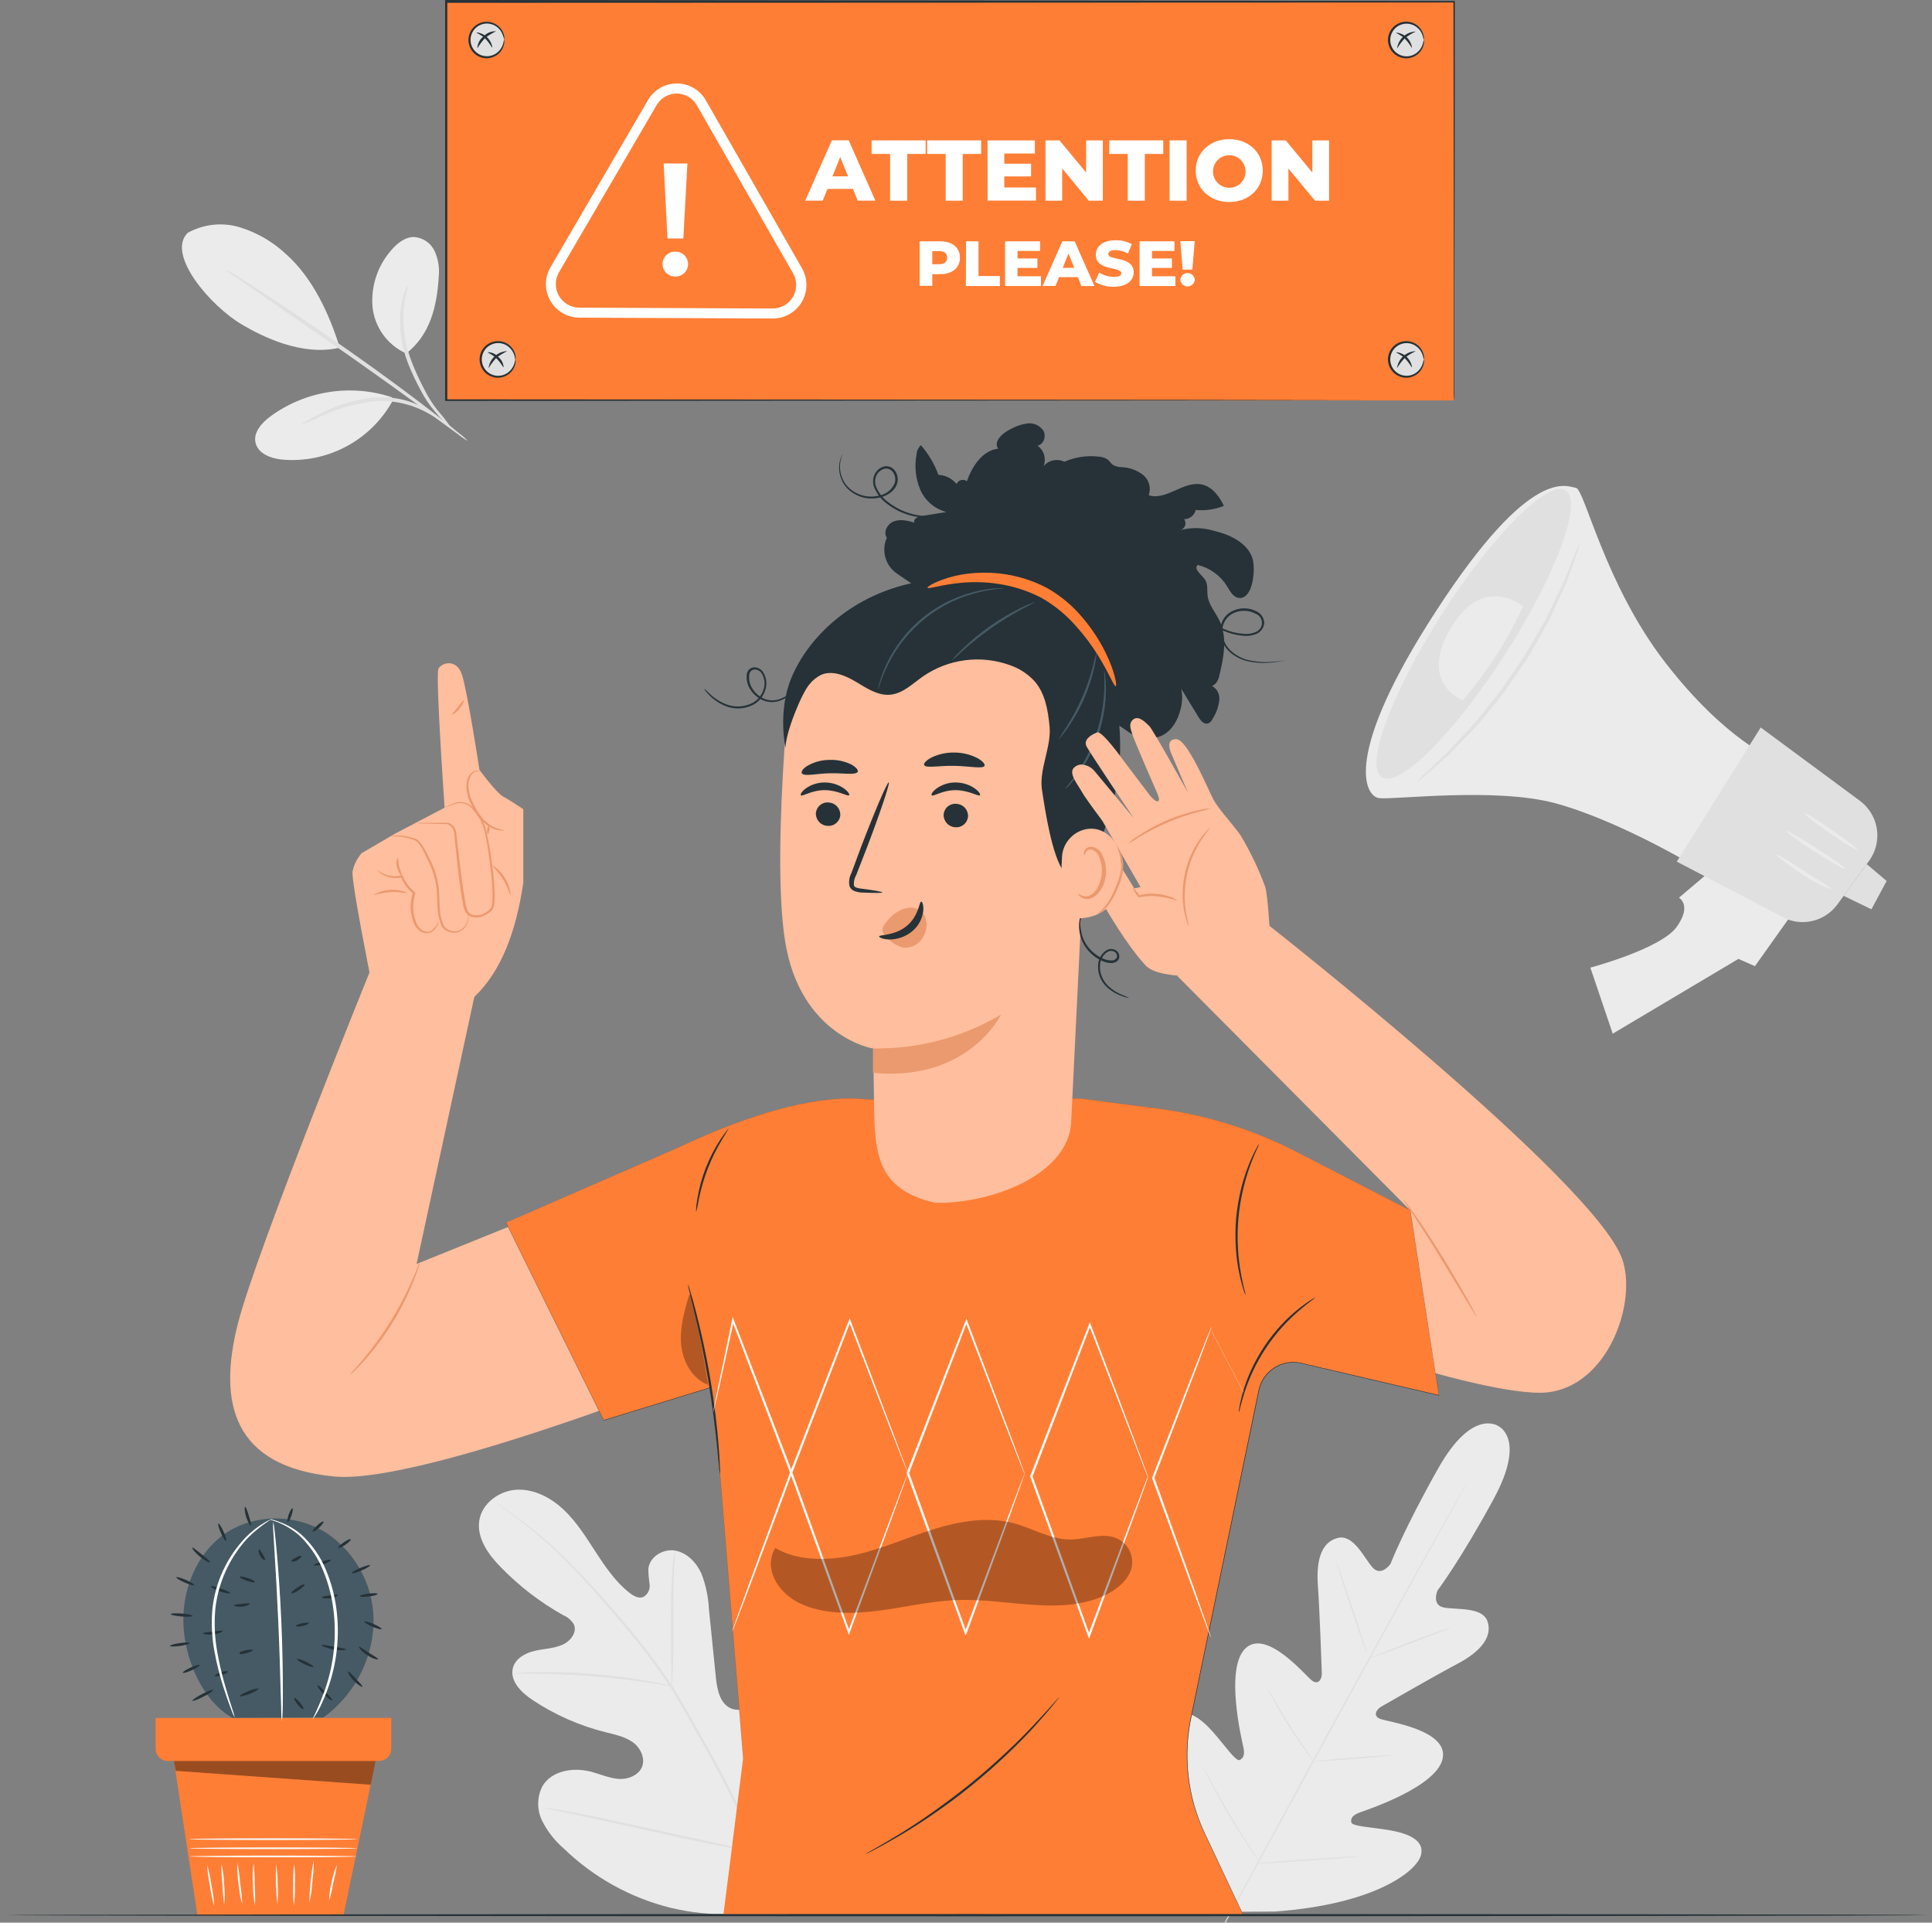 <svg width="200" height="199" viewBox="0 0 200 199" fill="none" xmlns="http://www.w3.org/2000/svg">
<rect x="0" y="0" width="200" height="199" fill="#808080" stroke="none"/>
<path d="M19.43 24.101C20.25 23.646 21.154 23.361 22.087 23.264C23.02 23.167 23.962 23.259 24.859 23.535C26.648 24.093 28.287 25.052 29.649 26.34C32.363 28.76 34.109 32.528 35.172 35.984C31.264 36.916 27.107 34.808 25.067 33.605C21.841 31.727 17.169 26.34 19.43 24.101Z" fill="#EBEBEB"/>
<path d="M42.048 36.582C41.091 36.155 40.264 35.482 39.652 34.632C39.039 33.782 38.663 32.785 38.56 31.742C38.477 30.698 38.602 29.648 38.928 28.654C39.254 27.659 39.775 26.739 40.46 25.947C41.08 25.205 41.912 24.522 42.876 24.531C43.328 24.565 43.763 24.718 44.136 24.976C44.509 25.233 44.806 25.586 44.997 25.997C45.368 26.825 45.513 27.736 45.418 28.639C45.237 31.728 44.513 34.687 42.048 36.582" fill="#EBEBEB"/>
<path d="M46.734 44.329C46.115 43.822 45.551 43.252 45.052 42.628C44.481 41.967 43.989 41.241 43.586 40.465C43.073 39.533 42.619 38.569 42.229 37.58C41.515 35.757 41.264 33.787 41.496 31.844C41.59 31.26 41.741 30.687 41.949 30.134C42.01 29.925 42.108 29.729 42.238 29.555C42.306 29.582 41.949 30.432 41.786 31.88C41.645 33.771 41.928 35.671 42.614 37.439C42.995 38.413 43.431 39.365 43.921 40.289C44.297 41.053 44.752 41.776 45.278 42.447C45.804 43.041 46.291 43.67 46.734 44.329V44.329Z" fill="#E0E0E0"/>
<path d="M23.361 27.891C23.727 28.059 24.077 28.26 24.406 28.492C25.071 28.899 26.021 29.506 27.184 30.261C29.518 31.776 32.716 33.907 36.19 36.345C39.664 38.783 42.749 41.077 44.943 42.787C46.042 43.642 46.925 44.343 47.522 44.84C47.848 45.078 48.151 45.346 48.426 45.641C48.074 45.444 47.739 45.217 47.427 44.962L44.771 43.017C42.537 41.366 39.429 39.114 35.959 36.684L27.03 30.501L24.316 28.623C23.979 28.405 23.66 28.16 23.361 27.891V27.891Z" fill="#E0E0E0"/>
<path d="M40.515 41.101C38.416 40.415 36.184 40.24 34.003 40.589C31.822 40.938 29.756 41.802 27.976 43.11C27.072 43.784 26.167 44.806 26.47 45.892C26.773 46.977 28.035 47.439 29.152 47.566C31.487 47.782 33.834 47.302 35.897 46.187C37.96 45.072 39.647 43.372 40.746 41.3" fill="#EBEBEB"/>
<path d="M31.146 43.982C31.146 43.96 31.318 43.828 31.671 43.616C32.024 43.403 32.535 43.118 33.187 42.788C34.895 41.91 36.75 41.352 38.66 41.142C39.723 41.055 40.792 41.142 41.827 41.399C43.233 41.767 44.536 42.453 45.635 43.403C45.943 43.67 46.088 43.828 46.088 43.856C46.088 43.883 45.35 43.326 44.084 42.648C42.431 41.768 40.558 41.386 38.692 41.549C36.828 41.76 35.011 42.268 33.309 43.055C32.607 43.407 31.885 43.716 31.146 43.982V43.982Z" fill="#E0E0E0"/>
<path d="M81.201 196.535C87.213 191.292 87.779 182.706 86.702 175.161C86.525 173.903 86.521 172.555 85.797 171.51C85.073 170.465 83.594 169.859 82.518 170.511C81.613 171.053 81.337 172.193 80.907 173.152C80.337 174.438 79.415 175.535 78.248 176.319C77.487 176.821 76.519 177.183 75.678 176.83C74.52 176.346 74.231 174.853 74.104 173.596C73.863 171.253 73.624 168.908 73.389 166.562C73.329 165.296 73.065 164.048 72.607 162.866C72.086 161.717 71.105 160.699 69.87 160.491C68.635 160.283 67.233 161.138 67.115 162.395C67.123 162.921 67.167 163.445 67.246 163.965C67.283 164.224 67.242 164.488 67.128 164.724C67.014 164.96 66.834 165.157 66.608 165.29C66.12 165.494 65.582 165.191 65.165 164.865C63.727 163.734 62.673 162.192 61.673 160.654C60.673 159.116 59.696 157.537 58.371 156.28C57.046 155.022 55.295 154.099 53.486 154.194C51.676 154.289 49.867 155.606 49.609 157.42C49.351 159.233 50.572 160.93 51.871 162.242C53.768 164.191 55.938 165.857 58.312 167.186C58.77 167.375 59.154 167.706 59.407 168.131C59.769 168.941 59.063 169.859 58.267 170.221C57.362 170.637 56.335 170.646 55.367 170.868C54.399 171.09 53.382 171.637 53.106 172.605C52.73 173.962 53.952 175.174 55.105 175.943C57.415 177.482 59.971 178.613 62.664 179.286C63.623 179.526 64.632 179.739 65.446 180.286C66.26 180.833 66.821 181.946 66.473 182.851C66.124 183.756 64.993 184.208 64.003 184.122C63.012 184.036 62.094 183.615 61.13 183.367C59.321 182.914 57.114 183.258 56.154 184.873C55.873 185.423 55.722 186.032 55.714 186.65C55.706 187.268 55.842 187.88 56.109 188.437C56.66 189.547 57.429 190.533 58.371 191.337C61.463 194.333 65.296 196.453 69.476 197.48C73.633 198.439 77.388 198.416 81.215 196.53" fill="#EBEBEB"/>
<path d="M78.737 192.002C77.034 188.01 75.104 184.12 72.956 180.349L71.283 177.373C70.735 176.4 70.188 175.432 69.595 174.518C68.452 172.768 67.214 171.081 65.886 169.465C64.629 167.918 63.38 166.493 62.204 165.168C61.028 163.843 59.897 162.635 58.825 161.576C57.142 159.893 55.327 158.347 53.397 156.953C52.718 156.46 52.175 156.094 51.804 155.85L51.384 155.578C51.339 155.542 51.288 155.513 51.234 155.492L51.37 155.596L51.782 155.89C52.139 156.144 52.686 156.524 53.342 157.026C55.246 158.444 57.039 160.005 58.707 161.694C59.766 162.757 60.883 163.956 62.055 165.313C63.226 166.67 64.47 168.068 65.719 169.619C67.036 171.231 68.265 172.914 69.401 174.658C69.989 175.563 70.527 176.527 71.079 177.504C71.631 178.481 72.187 179.476 72.748 180.48C74.893 184.241 76.825 188.119 78.534 192.097" fill="#E0E0E0"/>
<path d="M69.53 174.517C69.569 174.335 69.59 174.15 69.593 173.965C69.625 173.612 69.647 173.096 69.67 172.459C69.711 171.187 69.711 169.432 69.702 167.483C69.693 165.533 69.702 163.791 69.779 162.507C69.81 161.874 69.837 161.362 69.865 161.01C69.887 160.825 69.887 160.638 69.865 160.453C69.814 160.632 69.781 160.815 69.765 161C69.711 161.353 69.656 161.864 69.607 162.498C69.503 163.769 69.453 165.529 69.462 167.474C69.471 169.419 69.462 171.115 69.494 172.45V173.951C69.485 174.141 69.497 174.33 69.53 174.517V174.517Z" fill="#E0E0E0"/>
<path d="M53.037 173.241C53.254 173.259 53.472 173.259 53.688 173.241C54.109 173.241 54.715 173.218 55.462 173.241C56.964 173.241 59.031 173.313 61.311 173.494C63.59 173.675 65.649 173.946 67.128 174.159C67.87 174.268 68.485 174.372 68.883 174.439C69.096 174.488 69.312 174.518 69.53 174.53C69.328 174.448 69.117 174.389 68.901 174.354C68.49 174.254 67.897 174.127 67.155 173.996C65.676 173.725 63.613 173.444 61.329 173.259C59.373 173.097 57.41 173.035 55.448 173.073C54.697 173.073 54.091 173.128 53.67 173.164C53.457 173.169 53.245 173.195 53.037 173.241V173.241Z" fill="#E0E0E0"/>
<path d="M78.51 191.724C78.55 191.659 78.58 191.589 78.6 191.516C78.654 191.353 78.727 191.149 78.813 190.9C78.994 190.367 79.238 189.589 79.528 188.639C80.111 186.703 80.826 184.002 81.577 181.012C82.328 178.022 83.024 175.317 83.563 173.372C83.825 172.426 84.047 171.648 84.205 171.069C84.277 170.82 84.332 170.617 84.381 170.44C84.407 170.369 84.421 170.294 84.422 170.219C84.385 170.284 84.356 170.354 84.336 170.427L84.119 171.042C83.938 171.576 83.694 172.358 83.404 173.326C82.825 175.262 82.106 177.963 81.355 180.953C80.604 183.943 79.912 186.644 79.374 188.589C79.107 189.534 78.89 190.312 78.727 190.891C78.659 191.145 78.6 191.344 78.555 191.52C78.531 191.586 78.516 191.654 78.51 191.724V191.724Z" fill="#E0E0E0"/>
<path d="M56.279 187.119C56.351 187.148 56.425 187.169 56.501 187.182L57.148 187.323L59.527 187.82C61.536 188.241 64.309 188.856 67.367 189.535C70.424 190.213 73.206 190.806 75.228 191.186C76.237 191.376 77.038 191.521 77.621 191.611L78.277 191.706C78.354 191.719 78.432 191.719 78.508 191.706C78.436 191.679 78.362 191.658 78.286 191.643L77.639 191.502L75.256 191.005C73.247 190.584 70.479 189.969 67.416 189.29C64.354 188.612 61.576 188.019 59.559 187.639C58.55 187.449 57.749 187.305 57.161 187.214L56.51 187.119C56.434 187.106 56.356 187.106 56.279 187.119Z" fill="#E0E0E0"/>
<path d="M186.251 93.559L181.668 100.005L179.963 99.25L166.949 106.99L164.633 100.155C164.633 100.155 171.934 98.209 173.562 95.948C175.191 93.686 173.807 92.917 173.807 92.917L177.579 89.719L186.251 93.559Z" fill="#EBEBEB"/>
<path d="M183.727 78.632C183.727 78.632 178.688 76.714 172.396 68.585C166.103 60.456 164.036 50.59 163.131 50.491C162.227 50.391 158.581 48.007 148.742 63.12C138.903 78.234 141.283 82.427 142.771 82.612C144.259 82.798 154.74 81.477 160.924 83.119C167.108 84.761 174.707 89.226 174.707 89.226L183.727 78.632Z" fill="#EBEBEB"/>
<path d="M193.49 89.098L191.228 92.215L190.206 93.613C189.533 94.534 188.532 95.163 187.41 95.369C186.287 95.575 185.128 95.343 184.172 94.721L173.582 89.184L182.267 75.297L192.536 82.887C193.482 83.587 194.114 84.633 194.292 85.796C194.471 86.96 194.183 88.147 193.49 89.098V89.098Z" fill="#E0E0E0"/>
<path d="M149.3 63.513C144.043 71.709 141.239 79.291 143.044 80.449C144.848 81.607 150.566 75.894 155.823 67.697C161.079 59.5 163.884 51.919 162.083 50.765C160.283 49.612 154.56 55.316 149.3 63.513Z" fill="#E0E0E0"/>
<path d="M193.729 94.119L190.848 92.722L193.241 89.438L195.303 91.184L193.729 94.119Z" fill="#E0E0E0"/>
<path d="M191.032 89.956C190.973 90.046 189.549 89.237 187.866 88.147C186.183 87.056 184.84 86.097 184.898 86.007C184.957 85.916 186.378 86.726 188.065 87.816C189.752 88.906 191.091 89.861 191.032 89.956Z" fill="#EBEBEB"/>
<path d="M192.276 87.966C192.217 88.057 190.919 87.279 189.412 86.229C187.906 85.18 186.698 84.262 186.775 84.171C186.852 84.081 188.132 84.859 189.638 85.908C191.145 86.958 192.339 87.858 192.276 87.966Z" fill="#EBEBEB"/>
<path d="M189.513 92.002C189.491 92.052 189.143 91.916 188.609 91.654C188.333 91.523 188.012 91.36 187.654 91.174C187.297 90.989 186.944 90.722 186.555 90.482C185.013 89.474 183.841 88.533 183.913 88.451C183.986 88.37 185.243 89.152 186.772 90.156C187.152 90.401 187.505 90.663 187.844 90.867C188.184 91.07 188.487 91.251 188.749 91.409C189.251 91.731 189.554 91.952 189.513 92.002Z" fill="#EBEBEB"/>
<path d="M157.671 62.753C157.671 62.753 153.559 59.279 150.18 65.015C146.801 70.751 151.419 72.479 151.419 72.479C153.951 69.548 156.055 66.273 157.671 62.753V62.753Z" fill="#EBEBEB"/>
<path d="M163.562 56.195C163.477 56.586 163.361 56.968 163.214 57.34C162.96 58.063 162.594 59.117 162.11 60.407C161.82 61.035 161.508 61.723 161.169 62.456L160.644 63.596L160.364 64.193C160.269 64.392 160.147 64.587 160.038 64.785L158.627 67.273C158.505 67.491 158.382 67.726 158.256 67.925C158.129 68.124 157.975 68.346 157.84 68.563L156.948 69.829L156.08 71.123C155.931 71.331 155.799 71.575 155.628 71.747L155.175 72.331C154.551 73.104 153.945 73.846 153.366 74.556C153.217 74.733 153.081 74.909 152.913 75.077L152.461 75.552L151.588 76.456L150.023 78.08C149.005 78.985 148.155 79.722 147.576 80.224C147.285 80.5 146.97 80.748 146.635 80.966C146.89 80.659 147.17 80.373 147.472 80.111L149.837 77.877C150.29 77.37 150.81 76.818 151.357 76.23L152.203 75.325L152.656 74.846C152.805 74.683 152.936 74.502 153.081 74.326C153.642 73.615 154.234 72.874 154.85 72.105L155.302 71.521C155.46 71.327 155.591 71.109 155.754 70.901L156.627 69.621L157.5 68.341C157.641 68.128 157.794 67.929 157.916 67.712L158.305 67.052C158.799 66.197 159.274 65.374 159.73 64.591C159.839 64.392 159.961 64.207 160.061 64.007C160.16 63.808 160.251 63.614 160.341 63.419L160.884 62.293C161.237 61.569 161.562 60.897 161.861 60.276C162.368 59.018 162.766 58.014 163.078 57.263C163.209 56.894 163.371 56.537 163.562 56.195V56.195Z" fill="#E0E0E0"/>
<path d="M155.075 147.597C155.075 147.597 158.065 148.804 154.622 155.155C151.18 161.506 148.805 164.632 148.805 164.632C148.805 164.632 148.181 166.111 149.434 166.378C150.687 166.645 153.464 166.27 153.989 167.826C154.514 169.382 153.329 170.911 150.945 172.173C148.561 173.435 143.436 176.384 142.974 176.651C142.513 176.918 142.07 177.597 142.879 177.913C143.689 178.23 149.913 179.044 149.352 181.985C148.792 184.925 141.567 187.309 140.789 187.589C140.011 187.87 139.812 188.195 139.885 188.621C139.957 189.046 142.052 189.127 143.811 189.43C145.571 189.733 147.552 190.389 147.086 192.049C146.62 193.71 142.291 197.111 131.978 197.853L127.178 197.885L124.672 193.764C119.845 184.617 120.443 179.148 121.605 177.873C122.768 176.597 124.378 177.936 125.563 179.266C126.748 180.596 127.934 182.351 128.323 182.17C128.712 181.989 128.888 181.65 128.712 180.84C128.535 180.03 126.766 172.616 128.951 170.594C131.136 168.572 135.112 173.417 135.814 173.946C136.515 174.475 136.854 173.72 136.836 173.195C136.818 172.671 136.614 166.754 136.424 164.062C136.234 161.371 136.849 159.575 138.505 159.181C140.161 158.788 141.255 161.357 142.124 162.28C142.992 163.203 143.933 161.891 143.933 161.891C143.933 161.891 145.345 158.236 148.909 151.939C152.474 145.642 155.138 147.624 155.138 147.624" fill="#EBEBEB"/>
<path d="M126.876 199.001C129.477 194.373 133.959 186.072 137.845 178.966C141.731 171.859 145.25 165.431 147.829 160.79C149.118 158.479 150.158 156.602 150.887 155.299L151.714 153.806L151.927 153.417C151.952 153.373 151.975 153.328 151.995 153.281L151.913 153.408C151.859 153.498 151.787 153.63 151.687 153.792L150.832 155.258C150.095 156.543 149.023 158.425 147.738 160.727C145.137 165.355 141.6 171.778 137.714 178.88C133.828 185.982 129.355 194.31 126.785 198.951" fill="#E0E0E0"/>
<path d="M150.123 168.5C150.009 168.514 149.897 168.542 149.789 168.581C149.571 168.645 149.268 168.744 148.884 168.871C148.128 169.129 147.074 169.509 145.957 169.948L143.062 171.097L142.18 171.431C142.069 171.466 141.963 171.513 141.863 171.571C141.977 171.554 142.089 171.527 142.198 171.49C142.415 171.427 142.723 171.323 143.103 171.196C143.858 170.929 144.885 170.54 146.02 170.101L148.929 168.984L149.811 168.654C149.921 168.614 150.025 168.563 150.123 168.5V168.5Z" fill="#E0E0E0"/>
<path d="M141.538 171.238C141.579 171.238 140.891 169.058 140 166.393C139.109 163.729 138.363 161.594 138.322 161.594C138.281 161.594 138.973 163.774 139.86 166.438C140.747 169.103 141.498 171.252 141.538 171.238Z" fill="#E0E0E0"/>
<path d="M136.064 182.398C136.014 182.291 135.952 182.189 135.878 182.095C135.729 181.883 135.544 181.62 135.326 181.304C134.874 180.634 134.232 179.707 133.571 178.658C132.911 177.608 132.336 176.64 131.934 175.943L131.45 175.111C131.397 175.005 131.333 174.905 131.26 174.812C131.294 174.926 131.341 175.035 131.4 175.138C131.5 175.342 131.649 175.636 131.852 175.998C132.237 176.717 132.793 177.699 133.458 178.748C134.123 179.797 134.77 180.72 135.268 181.376C135.512 181.702 135.72 181.964 135.856 182.141C135.917 182.233 135.987 182.319 136.064 182.398Z" fill="#E0E0E0"/>
<path d="M144.374 181.649C144.264 181.638 144.153 181.638 144.043 181.649L143.139 181.695C142.388 181.74 141.329 181.817 140.207 181.907C139.086 181.998 138.027 182.088 137.276 182.165L136.394 182.26C136.283 182.261 136.174 182.28 136.068 182.314C136.178 182.326 136.289 182.326 136.399 182.314L137.303 182.269C138.054 182.224 139.09 182.147 140.235 182.057C141.379 181.966 142.415 181.876 143.161 181.799L144.066 181.704C144.17 181.698 144.273 181.679 144.374 181.649V181.649Z" fill="#E0E0E0"/>
<path d="M140.796 192.134C140.656 192.122 140.516 192.122 140.376 192.134L139.236 192.193C138.272 192.247 136.942 192.328 135.477 192.432C134.011 192.536 132.681 192.64 131.722 192.722L130.582 192.826C130.442 192.833 130.303 192.852 130.166 192.88C130.306 192.898 130.447 192.898 130.587 192.88L131.727 192.826C132.69 192.772 134.02 192.686 135.486 192.582C136.951 192.478 138.281 192.378 139.24 192.297L140.38 192.193C140.52 192.186 140.66 192.166 140.796 192.134V192.134Z" fill="#E0E0E0"/>
<path d="M130.413 192.808C130.35 192.672 130.275 192.541 130.187 192.419L129.531 191.388C128.974 190.519 128.21 189.316 127.405 187.964C126.6 186.611 125.903 185.367 125.405 184.462L124.826 183.377C124.76 183.243 124.682 183.114 124.596 182.992C124.643 183.135 124.703 183.273 124.777 183.404C124.899 183.666 125.089 184.042 125.324 184.499C125.799 185.403 126.487 186.67 127.292 188.022C128.097 189.375 128.875 190.578 129.454 191.433C129.744 191.885 129.983 192.207 130.155 192.437C130.233 192.567 130.319 192.691 130.413 192.808V192.808Z" fill="#E0E0E0"/>
<path d="M150.501 0.18H46.139V41.448H150.501V0.18Z" fill="#FF7E35"/>
<path d="M150.504 41.445C150.504 41.445 150.504 41.191 150.504 40.712C150.504 40.232 150.504 39.513 150.504 38.577C150.504 36.704 150.504 33.945 150.504 30.385C150.504 23.269 150.477 12.96 150.459 0.176L150.54 0.258L46.187 0.294L46.304 0.176C46.304 14.611 46.304 28.557 46.304 41.445L46.191 41.332L121.011 41.381L142.724 41.413H148.536H150.038H150.554H150.052H148.564H142.778L121.088 41.445L46.191 41.499H46.078V41.386C46.078 28.498 46.078 14.552 46.078 0.118V0H46.205L150.504 0.1H150.604V0.181C150.604 12.987 150.567 23.31 150.558 30.439C150.558 33.99 150.558 36.745 150.558 38.613C150.558 39.545 150.558 40.251 150.558 40.734C150.558 41.218 150.504 41.445 150.504 41.445Z" fill="#263238"/>
<path d="M59.966 32.878C59.357 32.874 58.76 32.711 58.234 32.404C57.708 32.096 57.273 31.656 56.971 31.127C56.669 30.598 56.512 29.999 56.516 29.39C56.519 28.781 56.682 28.183 56.99 27.658L67.077 10.364C67.381 9.837 67.819 9.401 68.347 9.098C68.874 8.795 69.473 8.637 70.081 8.641V8.641C70.689 8.642 71.287 8.805 71.812 9.112C72.337 9.42 72.772 9.861 73.071 10.391L83.023 27.771C83.325 28.3 83.483 28.9 83.48 29.509C83.478 30.119 83.314 30.718 83.007 31.244C82.7 31.771 82.26 32.208 81.731 32.51C81.201 32.813 80.602 32.971 79.992 32.968L59.975 32.878H59.966ZM70.081 9.681C69.653 9.677 69.232 9.787 68.861 9.999C68.49 10.211 68.182 10.518 67.968 10.889L57.867 28.178C57.653 28.547 57.539 28.965 57.537 29.392C57.535 29.819 57.645 30.239 57.856 30.61C58.067 30.981 58.372 31.29 58.74 31.506C59.108 31.722 59.526 31.838 59.953 31.842V31.842L79.969 31.932C80.397 31.935 80.819 31.825 81.191 31.613C81.562 31.401 81.872 31.095 82.088 30.725C82.303 30.355 82.417 29.935 82.419 29.507C82.42 29.078 82.309 28.658 82.095 28.286L72.144 10.907C71.937 10.54 71.637 10.234 71.275 10.019C70.914 9.804 70.502 9.688 70.081 9.681V9.681Z" fill="white"/>
<path d="M68.586 27.326C68.586 27.152 68.622 26.979 68.692 26.819C68.761 26.659 68.862 26.515 68.989 26.395C69.116 26.276 69.266 26.184 69.43 26.125C69.594 26.065 69.769 26.04 69.943 26.05C70.284 26.05 70.611 26.186 70.851 26.427C71.092 26.668 71.228 26.994 71.228 27.335C71.228 27.676 71.092 28.003 70.851 28.244C70.611 28.484 70.284 28.62 69.943 28.62C69.768 28.628 69.593 28.601 69.428 28.54C69.264 28.479 69.114 28.385 68.987 28.264C68.86 28.143 68.759 27.997 68.69 27.836C68.621 27.675 68.586 27.501 68.586 27.326V27.326ZM68.704 16.922H71.16L70.739 24.68H69.097L68.704 16.922Z" fill="white"/>
<path d="M88.299 19.554H85.662L85.169 20.766H83.359L86.114 14.523H87.856L90.62 20.766H88.783L88.299 19.554ZM87.783 18.251L86.983 16.251L86.177 18.251H87.783Z" fill="white"/>
<path d="M92.144 15.934H90.231V14.531H95.822V15.934H93.913V20.774H92.144V15.934Z" fill="white"/>
<path d="M97.894 15.934H95.977V14.531H101.568V15.934H99.659V20.774H97.894V15.934Z" fill="white"/>
<path d="M107.243 19.408V20.765H102.23V14.531H107.129V15.888H103.963V16.942H106.736V18.263H103.963V19.403L107.243 19.408Z" fill="white"/>
<path d="M114.163 14.531V20.774H112.711L109.957 17.444V20.774H108.229V14.531H109.681L112.435 17.856V14.531H114.163Z" fill="white"/>
<path d="M116.746 15.934H114.828V14.531H120.419V15.934H118.51V20.774H116.746V15.934Z" fill="white"/>
<path d="M121.076 14.531H122.84V20.774H121.076V14.531Z" fill="white"/>
<path d="M123.781 17.654C123.781 15.781 125.256 14.406 127.251 14.406C129.246 14.406 130.72 15.763 130.72 17.654C130.72 19.545 129.25 20.911 127.251 20.911C125.251 20.911 123.781 19.527 123.781 17.654ZM128.938 17.654C128.92 17.325 128.805 17.009 128.609 16.744C128.412 16.479 128.143 16.278 127.833 16.165C127.524 16.051 127.188 16.031 126.867 16.107C126.546 16.182 126.255 16.35 126.028 16.589C125.802 16.828 125.65 17.129 125.592 17.453C125.535 17.778 125.573 18.112 125.703 18.415C125.833 18.718 126.049 18.976 126.324 19.157C126.599 19.339 126.921 19.436 127.251 19.436C127.481 19.439 127.71 19.393 127.922 19.304C128.134 19.214 128.325 19.081 128.483 18.913C128.642 18.746 128.764 18.548 128.842 18.331C128.92 18.115 128.953 17.884 128.938 17.654V17.654Z" fill="white"/>
<path d="M137.587 14.531V20.774H136.13L133.375 17.444V20.774H131.643V14.531H133.099L135.854 17.856V14.531H137.587Z" fill="white"/>
<path d="M99.374 26.673C99.374 27.722 98.578 28.378 97.316 28.378H96.511V29.586H95.199V24.977H97.316C98.583 24.977 99.374 25.614 99.374 26.673ZM98.049 26.673C98.049 26.221 97.778 25.99 97.235 25.99H96.511V27.347H97.226C97.778 27.347 98.049 27.094 98.049 26.673Z" fill="white"/>
<path d="M100.004 24.977H101.294V28.568H103.506V29.604H99.986L100.004 24.977Z" fill="white"/>
<path d="M107.761 28.595V29.604H104.047V24.977H107.666V25.972H105.332V26.75H107.39V27.731H105.332V28.595H107.761Z" fill="white"/>
<path d="M111.585 28.69H109.631L109.264 29.595H107.93L109.974 24.977H111.25L113.299 29.604H111.942L111.585 28.69ZM111.205 27.722L110.608 26.243L110.015 27.722H111.205Z" fill="white"/>
<path d="M113.357 29.174L113.787 28.211C114.245 28.5 114.774 28.656 115.316 28.663C115.859 28.663 116.072 28.509 116.072 28.283C116.072 27.55 113.439 28.088 113.439 26.37C113.439 25.542 114.113 24.868 115.488 24.868C116.073 24.857 116.65 24.996 117.166 25.27L116.764 26.243C116.372 26.019 115.93 25.896 115.479 25.886C114.932 25.886 114.733 26.071 114.733 26.302C114.733 27.007 117.361 26.478 117.361 28.188C117.361 28.993 116.687 29.681 115.307 29.681C114.622 29.7 113.946 29.524 113.357 29.174V29.174Z" fill="white"/>
<path d="M121.677 28.595V29.604H117.963V24.977H121.582V25.972H119.257V26.75H121.315V27.731H119.257V28.595H121.677Z" fill="white"/>
<path d="M122.186 28.955C122.2 28.767 122.285 28.591 122.424 28.462C122.563 28.334 122.745 28.263 122.934 28.263C123.123 28.263 123.305 28.334 123.444 28.462C123.583 28.591 123.668 28.767 123.683 28.955C123.668 29.144 123.583 29.32 123.444 29.448C123.305 29.577 123.123 29.648 122.934 29.648C122.745 29.648 122.563 29.577 122.424 29.448C122.285 29.32 122.2 29.144 122.186 28.955V28.955ZM122.186 24.961H123.678L123.43 27.906H122.43L122.186 24.961Z" fill="white"/>
<path d="M52.177 4.122C52.177 4.48 52.071 4.83 51.873 5.127C51.674 5.425 51.391 5.657 51.06 5.794C50.73 5.931 50.366 5.966 50.015 5.897C49.664 5.827 49.342 5.654 49.089 5.401C48.836 5.148 48.663 4.826 48.593 4.475C48.523 4.124 48.559 3.76 48.696 3.429C48.833 3.099 49.065 2.816 49.363 2.617C49.66 2.419 50.01 2.312 50.368 2.312C50.848 2.312 51.308 2.503 51.648 2.842C51.987 3.182 52.177 3.642 52.177 4.122Z" fill="#E0E0E0"/>
<path d="M52.18 4.129C52.18 4.129 52.18 3.97 52.076 3.703C51.964 3.329 51.734 3 51.42 2.767C51.19 2.6 50.922 2.492 50.641 2.453C50.359 2.414 50.072 2.446 49.805 2.545C49.483 2.667 49.206 2.883 49.01 3.166C48.815 3.449 48.71 3.785 48.71 4.129C48.71 4.473 48.815 4.808 49.01 5.091C49.206 5.374 49.483 5.591 49.805 5.712C50.072 5.81 50.359 5.841 50.641 5.802C50.923 5.762 51.191 5.654 51.42 5.486C51.733 5.254 51.964 4.927 52.076 4.554C52.157 4.282 52.157 4.101 52.18 4.101C52.215 4.25 52.215 4.405 52.18 4.554C52.099 4.974 51.871 5.353 51.538 5.621C51.287 5.822 50.989 5.956 50.672 6.008C50.355 6.06 50.03 6.03 49.728 5.92C49.365 5.786 49.052 5.543 48.83 5.225C48.609 4.907 48.49 4.529 48.49 4.142C48.49 3.755 48.609 3.377 48.83 3.059C49.052 2.741 49.365 2.499 49.728 2.364C50.03 2.254 50.355 2.223 50.672 2.274C50.989 2.326 51.287 2.458 51.538 2.658C51.87 2.919 52.1 3.289 52.185 3.703C52.215 3.844 52.214 3.989 52.18 4.129V4.129Z" fill="#263238"/>
<path d="M51.353 3.237C50.95 3.43 50.568 3.665 50.213 3.938C49.909 4.266 49.641 4.625 49.412 5.01C49.42 4.768 49.482 4.53 49.593 4.315C49.704 4.1 49.862 3.912 50.054 3.766C50.219 3.588 50.42 3.448 50.645 3.357C50.869 3.265 51.111 3.224 51.353 3.237V3.237Z" fill="#263238"/>
<path d="M50.967 4.921C50.9 4.944 50.705 4.469 50.248 4.017C49.791 3.564 49.303 3.419 49.321 3.352C49.729 3.39 50.112 3.564 50.41 3.845C50.709 4.126 50.905 4.498 50.967 4.903V4.921Z" fill="#263238"/>
<path d="M53.347 37.231C53.347 37.589 53.241 37.939 53.042 38.237C52.844 38.534 52.561 38.766 52.23 38.903C51.9 39.04 51.536 39.076 51.185 39.006C50.834 38.936 50.511 38.764 50.258 38.511C50.005 38.258 49.833 37.935 49.763 37.584C49.694 37.233 49.729 36.87 49.866 36.539C50.003 36.208 50.235 35.926 50.533 35.727C50.83 35.528 51.18 35.422 51.538 35.422C52.018 35.422 52.478 35.612 52.817 35.952C53.157 36.291 53.347 36.751 53.347 37.231Z" fill="#E0E0E0"/>
<path d="M53.348 37.23C53.325 37.23 53.325 37.067 53.244 36.778C53.131 36.405 52.901 36.078 52.588 35.846C52.336 35.657 52.036 35.542 51.722 35.514C51.409 35.485 51.093 35.545 50.811 35.686C50.53 35.827 50.293 36.043 50.127 36.311C49.961 36.579 49.874 36.888 49.874 37.203C49.874 37.518 49.961 37.827 50.127 38.095C50.293 38.363 50.53 38.579 50.811 38.72C51.093 38.861 51.409 38.921 51.722 38.892C52.036 38.864 52.336 38.749 52.588 38.56C52.902 38.327 53.132 37.998 53.244 37.624C53.325 37.357 53.325 37.171 53.348 37.199C53.384 37.347 53.384 37.502 53.348 37.651C53.261 38.064 53.032 38.434 52.701 38.696C52.452 38.891 52.157 39.02 51.845 39.072C51.533 39.123 51.213 39.095 50.914 38.99C50.543 38.86 50.222 38.618 49.994 38.298C49.767 37.977 49.645 37.594 49.645 37.201C49.645 36.808 49.767 36.424 49.994 36.104C50.222 35.783 50.543 35.541 50.914 35.412C51.213 35.306 51.533 35.278 51.845 35.33C52.157 35.381 52.452 35.51 52.701 35.706C53.032 35.968 53.261 36.338 53.348 36.751C53.388 36.908 53.388 37.073 53.348 37.23V37.23Z" fill="#263238"/>
<path d="M52.515 36.344C52.111 36.535 51.728 36.77 51.375 37.045C51.071 37.371 50.802 37.729 50.574 38.112C50.633 37.634 50.86 37.193 51.217 36.868C51.572 36.544 52.033 36.358 52.515 36.344V36.344Z" fill="#263238"/>
<path d="M52.133 38.023C52.066 38.023 51.871 37.571 51.414 37.118C50.957 36.666 50.469 36.517 50.487 36.453C50.693 36.452 50.898 36.495 51.086 36.58C51.274 36.665 51.442 36.79 51.577 36.946C51.742 37.075 51.877 37.238 51.973 37.424C52.069 37.609 52.124 37.814 52.133 38.023V38.023Z" fill="#263238"/>
<path d="M147.383 4.169C147.383 4.527 147.276 4.876 147.078 5.174C146.879 5.472 146.596 5.704 146.266 5.84C145.935 5.977 145.571 6.013 145.22 5.943C144.869 5.874 144.547 5.701 144.294 5.448C144.041 5.195 143.868 4.873 143.798 4.522C143.729 4.171 143.764 3.807 143.901 3.476C144.038 3.146 144.27 2.863 144.568 2.664C144.865 2.466 145.215 2.359 145.573 2.359C146.053 2.359 146.513 2.55 146.853 2.889C147.192 3.229 147.383 3.689 147.383 4.169Z" fill="#E0E0E0"/>
<path d="M147.381 4.168C147.381 4.168 147.358 4.005 147.281 3.715C147.169 3.341 146.937 3.013 146.621 2.783C146.369 2.596 146.071 2.482 145.758 2.455C145.446 2.428 145.132 2.488 144.851 2.629C144.571 2.769 144.335 2.985 144.171 3.252C144.006 3.519 143.919 3.827 143.919 4.141C143.919 4.454 144.006 4.762 144.171 5.029C144.335 5.296 144.571 5.512 144.851 5.652C145.132 5.793 145.446 5.853 145.758 5.826C146.071 5.799 146.369 5.685 146.621 5.498C146.937 5.265 147.169 4.937 147.281 4.561C147.358 4.294 147.363 4.136 147.381 4.136C147.422 4.284 147.422 4.44 147.381 4.588C147.296 5.002 147.067 5.373 146.734 5.633C146.486 5.83 146.191 5.96 145.879 6.011C145.566 6.063 145.246 6.034 144.947 5.927C144.576 5.798 144.255 5.556 144.027 5.235C143.8 4.915 143.678 4.531 143.678 4.138C143.678 3.745 143.8 3.362 144.027 3.041C144.255 2.721 144.576 2.479 144.947 2.349C145.246 2.244 145.566 2.216 145.878 2.267C146.191 2.319 146.485 2.448 146.734 2.643C147.067 2.914 147.293 3.294 147.372 3.715C147.415 3.863 147.418 4.019 147.381 4.168V4.168Z" fill="#263238"/>
<path d="M146.562 3.266C146.157 3.456 145.774 3.691 145.422 3.967C145.117 4.293 144.849 4.651 144.621 5.034C144.679 4.556 144.907 4.115 145.263 3.79C145.619 3.465 146.08 3.279 146.562 3.266Z" fill="#263238"/>
<path d="M146.17 4.945C146.107 4.945 145.912 4.492 145.455 4.04C144.998 3.588 144.51 3.443 144.528 3.375C144.937 3.409 145.322 3.581 145.621 3.863C145.919 4.145 146.113 4.52 146.17 4.927V4.945Z" fill="#263238"/>
<path d="M147.383 37.231C147.383 37.589 147.276 37.939 147.078 38.237C146.879 38.534 146.596 38.766 146.266 38.903C145.935 39.04 145.571 39.076 145.22 39.006C144.869 38.936 144.547 38.764 144.294 38.511C144.041 38.258 143.868 37.935 143.798 37.584C143.729 37.233 143.764 36.87 143.901 36.539C144.038 36.208 144.27 35.926 144.568 35.727C144.865 35.528 145.215 35.422 145.573 35.422C146.053 35.422 146.513 35.612 146.853 35.952C147.192 36.291 147.383 36.751 147.383 37.231Z" fill="#E0E0E0"/>
<path d="M147.381 37.23C147.381 37.23 147.358 37.067 147.281 36.778C147.169 36.403 146.937 36.076 146.621 35.846C146.369 35.659 146.071 35.545 145.758 35.518C145.446 35.49 145.132 35.55 144.851 35.691C144.571 35.832 144.335 36.048 144.171 36.315C144.006 36.582 143.919 36.889 143.919 37.203C143.919 37.517 144.006 37.824 144.171 38.091C144.335 38.358 144.571 38.574 144.851 38.715C145.132 38.856 145.446 38.916 145.758 38.888C146.071 38.861 146.369 38.747 146.621 38.56C146.937 38.328 147.169 37.999 147.281 37.624C147.358 37.357 147.363 37.171 147.381 37.199C147.422 37.346 147.422 37.503 147.381 37.651C147.294 38.064 147.065 38.434 146.734 38.696C146.485 38.891 146.191 39.02 145.878 39.072C145.566 39.123 145.246 39.095 144.947 38.99C144.576 38.86 144.255 38.618 144.027 38.298C143.8 37.977 143.678 37.594 143.678 37.201C143.678 36.808 143.8 36.424 144.027 36.104C144.255 35.783 144.576 35.541 144.947 35.412C145.246 35.306 145.566 35.278 145.878 35.33C146.191 35.381 146.485 35.51 146.734 35.706C147.065 35.968 147.294 36.338 147.381 36.751C147.426 36.907 147.426 37.074 147.381 37.23Z" fill="#263238"/>
<path d="M146.562 36.344C146.157 36.534 145.774 36.769 145.422 37.045C145.116 37.37 144.847 37.728 144.621 38.112C144.679 37.634 144.907 37.193 145.263 36.868C145.619 36.544 146.08 36.358 146.562 36.344V36.344Z" fill="#263238"/>
<path d="M146.17 38.023C146.107 38.023 145.912 37.57 145.455 37.118C144.998 36.666 144.51 36.517 144.528 36.453C144.937 36.487 145.322 36.659 145.621 36.941C145.919 37.223 146.113 37.598 146.17 38.005V38.023Z" fill="#263238"/>
<path d="M17.842 181.195L20.443 198.281H35.547L39.053 181.444L17.842 181.195Z" fill="#FF7E35"/>
<path d="M36.943 192.153C36.943 192.203 33.071 192.239 28.299 192.239C23.526 192.239 19.654 192.203 19.654 192.153C19.654 192.103 23.526 192.062 28.299 192.062C33.071 192.062 36.943 192.103 36.943 192.153Z" fill="#FAFAFA"/>
<path d="M37 191.305C37 191.354 33.106 191.395 28.297 191.395C23.488 191.395 19.594 191.354 19.594 191.305C19.594 191.255 23.493 191.219 28.297 191.219C33.101 191.219 37 191.255 37 191.305Z" fill="#FAFAFA"/>
<path d="M36.967 190.359C36.967 190.409 33.072 190.45 28.268 190.45C23.464 190.45 19.564 190.409 19.564 190.359C19.564 190.31 23.459 190.273 28.268 190.273C33.076 190.273 36.967 190.314 36.967 190.359Z" fill="#FAFAFA"/>
<path d="M22.179 197.326C21.974 196.621 21.822 195.901 21.727 195.173C21.574 194.454 21.477 193.725 21.438 192.992C21.647 193.695 21.798 194.413 21.89 195.141C22.047 195.86 22.144 196.591 22.179 197.326V197.326Z" fill="#FAFAFA"/>
<path d="M23.211 197.129C23.104 196.434 23.041 195.733 23.021 195.03C22.945 194.33 22.912 193.626 22.922 192.922C23.088 193.608 23.181 194.31 23.198 195.016C23.274 195.718 23.278 196.426 23.211 197.129V197.129Z" fill="#FAFAFA"/>
<path d="M25.083 197.123C24.876 196.422 24.744 195.702 24.689 194.974C24.575 194.252 24.535 193.519 24.572 192.789C24.71 193.504 24.808 194.226 24.866 194.951C24.978 195.671 25.05 196.395 25.083 197.123Z" fill="#FAFAFA"/>
<path d="M26.393 197.215C26.25 196.495 26.18 195.763 26.185 195.03C26.131 194.298 26.153 193.563 26.253 192.836C26.331 193.563 26.367 194.294 26.362 195.025C26.416 195.754 26.427 196.485 26.393 197.215V197.215Z" fill="#FAFAFA"/>
<path d="M28.725 197.134C28.561 195.754 28.514 194.364 28.585 192.977C28.694 193.669 28.747 194.37 28.743 195.071C28.794 195.758 28.788 196.448 28.725 197.134V197.134Z" fill="#FAFAFA"/>
<path d="M30.418 197.223C30.34 196.509 30.318 195.791 30.35 195.074C30.326 194.357 30.36 193.64 30.454 192.93C30.538 193.641 30.562 194.358 30.527 195.074C30.551 195.792 30.515 196.511 30.418 197.223V197.223Z" fill="#FAFAFA"/>
<path d="M32.016 196.993C32.045 195.493 32.197 193.999 32.468 192.523C32.483 193.28 32.439 194.036 32.337 194.785C32.289 195.528 32.181 196.267 32.016 196.993V196.993Z" fill="#FAFAFA"/>
<path d="M34.07 196.766C34.075 196.121 34.16 195.48 34.324 194.857C34.435 194.222 34.623 193.604 34.885 193.016C34.793 193.648 34.664 194.275 34.5 194.893C34.392 195.525 34.248 196.15 34.07 196.766V196.766Z" fill="#FAFAFA"/>
<path d="M16.111 177.812V181.011C16.111 181.176 16.143 181.34 16.206 181.493C16.269 181.645 16.361 181.784 16.478 181.901C16.595 182.018 16.734 182.111 16.887 182.174C17.04 182.237 17.204 182.269 17.369 182.268H39.245C39.578 182.268 39.898 182.136 40.134 181.9C40.37 181.664 40.502 181.344 40.502 181.011V177.812H16.111Z" fill="#FF7E35"/>
<g opacity="0.4">
<path d="M18.006 182.273L18.187 183.291L38.371 184.73L38.882 182.273H18.006Z" fill="black"/>
</g>
<path d="M24.046 177.804C20.83 175.941 19.111 171.607 18.984 168.061C18.857 164.514 20.341 160.823 23.241 158.774C26.308 156.634 30.673 156.67 33.821 158.688C35.377 159.736 36.639 161.164 37.488 162.837C38.337 164.51 38.744 166.372 38.67 168.246C38.565 170.118 38.044 171.944 37.147 173.591C36.249 175.237 34.998 176.664 33.482 177.768" fill="#455A64"/>
<path d="M29.177 178.152C29.13 177.883 29.11 177.61 29.118 177.338C29.118 176.759 29.078 176.017 29.055 175.126C29.005 173.258 28.933 170.679 28.806 167.829C28.68 164.979 28.53 162.401 28.413 160.542C28.358 159.637 28.313 158.909 28.281 158.33C28.258 158.059 28.258 157.787 28.281 157.516C28.353 157.779 28.397 158.049 28.413 158.321C28.476 158.841 28.553 159.592 28.639 160.524C28.811 162.387 28.996 164.966 29.123 167.82C29.249 170.675 29.286 173.249 29.281 175.126C29.281 176.058 29.281 176.818 29.249 177.338C29.25 177.611 29.226 177.883 29.177 178.152V178.152Z" fill="white"/>
<path d="M19.936 167.254C19.936 167.335 19.416 167.362 18.792 167.312C18.168 167.263 17.665 167.15 17.67 167.068C17.674 166.987 18.19 166.96 18.814 167.009C19.439 167.059 19.945 167.172 19.936 167.254Z" fill="#263238"/>
<path d="M20.109 164.074C20.073 164.151 19.657 164.029 19.123 163.803C18.589 163.577 18.218 163.328 18.254 163.256C18.291 163.183 18.707 163.301 19.245 163.527C19.783 163.753 20.141 164.002 20.109 164.074Z" fill="#263238"/>
<path d="M21.747 161.713C21.702 161.781 21.209 161.546 20.688 161.121C20.168 160.695 19.847 160.248 19.91 160.193C19.974 160.139 20.363 160.474 20.883 160.885C21.403 161.297 21.792 161.641 21.747 161.713Z" fill="#263238"/>
<path d="M23.393 159.481C23.316 159.517 23.081 159.142 22.863 158.649C22.646 158.156 22.529 157.744 22.606 157.699C22.683 157.654 22.918 158.038 23.135 158.527C23.352 159.015 23.492 159.45 23.393 159.481Z" fill="#263238"/>
<path d="M25.977 157.902C25.904 157.934 25.646 157.54 25.479 156.997C25.312 156.454 25.294 155.975 25.375 155.961C25.456 155.948 25.601 156.382 25.764 156.907C25.927 157.431 26.054 157.866 25.977 157.902Z" fill="#263238"/>
<path d="M30.277 156.119C30.354 156.146 30.304 156.485 30.169 156.874C30.033 157.263 29.857 157.557 29.78 157.53C29.703 157.503 29.748 157.164 29.884 156.775C30.019 156.386 30.209 156.092 30.277 156.119Z" fill="#263238"/>
<path d="M33.491 157.489C33.545 157.548 33.341 157.833 33.038 158.118C32.735 158.403 32.432 158.57 32.373 158.525C32.314 158.48 32.523 158.181 32.826 157.896C33.129 157.611 33.445 157.426 33.491 157.489Z" fill="#263238"/>
<path d="M36.306 159.33C36.355 159.398 36.102 159.647 35.749 159.891C35.396 160.135 35.066 160.271 35.021 160.199C34.976 160.126 35.224 159.882 35.582 159.642C35.939 159.402 36.26 159.24 36.306 159.33Z" fill="#263238"/>
<path d="M38.301 162.016C38.337 162.093 37.939 162.332 37.423 162.554C36.908 162.776 36.455 162.893 36.424 162.816C36.392 162.74 36.785 162.5 37.328 162.278C37.871 162.056 38.269 161.939 38.301 162.016Z" fill="#263238"/>
<path d="M39.09 164.981C39.09 165.062 38.701 165.18 38.185 165.243C37.669 165.306 37.28 165.288 37.253 165.207C37.226 165.125 37.647 165.008 38.158 164.944C38.669 164.881 39.081 164.899 39.09 164.981Z" fill="#263238"/>
<path d="M39.502 168.621C39.471 168.693 39.05 168.585 38.548 168.367C38.046 168.15 37.679 167.915 37.711 167.843C37.743 167.77 38.163 167.879 38.67 168.091C39.176 168.304 39.534 168.544 39.502 168.621Z" fill="#263238"/>
<path d="M39.144 171.741C39.117 171.817 38.578 171.686 38.013 171.315C37.448 170.944 37.108 170.506 37.172 170.451C37.235 170.397 37.624 170.718 38.18 171.067C38.737 171.415 39.175 171.659 39.144 171.741Z" fill="#263238"/>
<path d="M37.516 174.585C37.466 174.648 37.036 174.395 36.611 173.951C36.186 173.508 35.978 173.047 36.046 173.01C36.114 172.974 36.435 173.318 36.833 173.743C37.231 174.168 37.566 174.517 37.516 174.585Z" fill="#263238"/>
<path d="M22.074 174.916C22.11 174.988 21.658 175.3 21.066 175.608C20.473 175.915 19.957 176.11 19.917 176.037C19.876 175.965 20.328 175.653 20.925 175.341C21.523 175.029 22.034 174.839 22.074 174.916Z" fill="#263238"/>
<path d="M20.663 172.344C20.699 172.421 20.337 172.656 19.853 172.878C19.369 173.099 18.948 173.208 18.921 173.136C18.894 173.063 19.247 172.819 19.731 172.602C20.215 172.385 20.627 172.267 20.663 172.344Z" fill="#263238"/>
<path d="M19.626 170.069C19.626 170.155 19.173 170.286 18.631 170.363C18.088 170.44 17.604 170.44 17.59 170.363C17.577 170.286 18.043 170.15 18.585 170.069C19.128 169.987 19.612 169.987 19.626 170.069Z" fill="#263238"/>
<path d="M23.043 168.828C23.043 168.905 22.632 169.108 22.053 169.172C21.474 169.235 21.003 169.135 21.008 169.059C21.012 168.982 21.46 168.936 22.017 168.873C22.573 168.81 23.003 168.728 23.043 168.828Z" fill="#263238"/>
<path d="M25.848 166.002C25.875 166.078 25.527 166.255 25.061 166.3C24.595 166.345 24.22 166.241 24.229 166.164C24.238 166.088 24.6 166.047 25.029 166.002C25.459 165.956 25.826 165.92 25.848 166.002Z" fill="#263238"/>
<path d="M26.391 163.745C26.364 163.827 25.988 163.768 25.554 163.619C25.12 163.469 24.785 163.279 24.812 163.202C24.839 163.126 25.215 163.202 25.649 163.334C26.083 163.465 26.418 163.668 26.391 163.745Z" fill="#263238"/>
<path d="M27.43 161.472C27.371 161.531 27.113 161.359 26.928 161.02C26.742 160.681 26.729 160.391 26.806 160.369C26.883 160.346 27.027 160.586 27.19 160.866C27.353 161.147 27.489 161.414 27.43 161.472Z" fill="#263238"/>
<path d="M26.18 170.794C26.18 170.876 25.873 171.025 25.452 171.129C25.254 171.181 25.051 171.212 24.846 171.219L24.787 171.043C24.896 171.02 24.963 171.043 24.977 171.043C24.991 171.043 24.95 171.133 24.86 171.197L24.801 171.025C24.987 170.935 25.182 170.866 25.384 170.821C25.8 170.731 26.158 170.713 26.18 170.794Z" fill="#263238"/>
<path d="M26.761 174.79C26.792 174.867 26.381 175.102 25.856 175.315C25.331 175.528 24.852 175.636 24.82 175.559C24.788 175.482 25.205 175.247 25.725 175.035C26.245 174.822 26.733 174.713 26.761 174.79Z" fill="#263238"/>
<path d="M23.574 173.012C23.601 173.089 23.325 173.256 22.954 173.379C22.583 173.501 22.271 173.541 22.244 173.465C22.217 173.388 22.493 173.22 22.859 173.094C23.226 172.967 23.547 172.931 23.574 173.012Z" fill="#263238"/>
<path d="M23.817 164.882C23.817 164.964 23.315 164.914 22.763 164.719C22.211 164.525 21.804 164.267 21.858 164.181C21.913 164.095 22.342 164.244 22.885 164.434C23.428 164.624 23.835 164.801 23.817 164.882Z" fill="#263238"/>
<path d="M31.536 164.003C31.582 164.071 31.31 164.329 30.935 164.582C30.559 164.835 30.206 164.98 30.161 164.908C30.116 164.835 30.387 164.582 30.767 164.329C31.147 164.075 31.491 163.931 31.536 164.003Z" fill="#263238"/>
<path d="M31.959 168.014C31.959 168.096 31.692 168.222 31.326 168.299C30.96 168.376 30.643 168.372 30.629 168.299C30.616 168.227 30.896 168.091 31.263 168.014C31.629 167.937 31.941 167.928 31.959 168.014Z" fill="#263238"/>
<path d="M32.446 172.522C32.41 172.599 31.994 172.481 31.541 172.264C31.089 172.047 30.718 171.812 30.754 171.735C30.791 171.658 31.207 171.771 31.659 171.993C32.111 172.214 32.482 172.45 32.446 172.522Z" fill="#263238"/>
<path d="M31.412 176.913C31.348 176.967 31.081 176.75 30.819 176.429C30.556 176.108 30.394 175.805 30.457 175.75C30.52 175.696 30.787 175.918 31.054 176.239C31.321 176.56 31.479 176.863 31.412 176.913Z" fill="#263238"/>
<path d="M31.185 161.052C31.235 161.115 31.059 161.337 30.76 161.504C30.462 161.671 30.177 161.662 30.154 161.581C30.131 161.499 30.353 161.368 30.606 161.232C30.86 161.097 31.149 160.984 31.185 161.052Z" fill="#263238"/>
<path d="M34.981 165.096C35.012 165.173 34.659 165.367 34.18 165.431C33.7 165.494 33.311 165.408 33.321 165.326C33.33 165.245 33.691 165.195 34.139 165.132C34.587 165.069 34.953 165.014 34.981 165.096Z" fill="#263238"/>
<path d="M34.236 161.465C34.272 161.537 33.923 161.786 33.43 161.917C32.937 162.048 32.526 162.075 32.494 161.999C32.462 161.922 32.869 161.781 33.34 161.632C33.81 161.483 34.195 161.388 34.236 161.465Z" fill="#263238"/>
<path d="M35.813 170.721C35.813 170.802 35.216 170.857 34.501 170.721C33.786 170.585 33.243 170.332 33.27 170.269C33.298 170.205 33.863 170.314 34.555 170.436C35.247 170.558 35.817 170.644 35.813 170.721Z" fill="#263238"/>
<path d="M34.403 175.995C34.353 176.058 33.914 175.801 33.498 175.362C33.082 174.923 32.802 174.484 32.87 174.435C32.937 174.385 33.286 174.724 33.711 175.149C34.136 175.574 34.457 175.927 34.403 175.995Z" fill="#263238"/>
<path d="M28.221 157.172C27.259 157.756 26.371 158.456 25.58 159.257C23.742 161.271 22.591 163.817 22.291 166.527C22.155 168.014 22.223 169.513 22.49 170.982C22.703 172.188 22.982 173.381 23.327 174.556C23.616 175.565 23.879 176.365 24.06 176.926C24.164 177.212 24.249 177.506 24.313 177.804C24.165 177.539 24.042 177.26 23.947 176.971C23.734 176.424 23.44 175.614 23.123 174.624C22.748 173.446 22.446 172.247 22.219 171.032C21.931 169.542 21.855 168.019 21.992 166.508C22.295 163.738 23.504 161.145 25.43 159.131C26.014 158.53 26.676 158.011 27.398 157.588C27.593 157.473 27.794 157.369 28 157.276C28.068 157.23 28.142 157.195 28.221 157.172V157.172Z" fill="white"/>
<path d="M32.328 178.003C32.84 176.951 33.293 175.871 33.685 174.769C34.593 172.095 34.87 169.248 34.495 166.45C34.289 164.917 33.858 163.423 33.215 162.017C32.674 160.878 31.932 159.845 31.025 158.968C30.389 158.403 29.665 157.944 28.881 157.611C28.325 157.38 27.977 157.326 27.977 157.299C28.058 157.286 28.14 157.286 28.221 157.299C28.46 157.355 28.695 157.431 28.922 157.525C29.747 157.822 30.513 158.263 31.184 158.828C32.137 159.702 32.917 160.749 33.482 161.913C34.153 163.344 34.602 164.869 34.812 166.436C35.199 169.277 34.889 172.17 33.907 174.864C33.735 175.384 33.518 175.832 33.355 176.221C33.192 176.61 32.998 176.945 32.853 177.211C32.7 177.489 32.524 177.754 32.328 178.003V178.003Z" fill="white"/>
<path d="M38.425 100.211C38.425 100.211 26.555 129.469 24.642 136.938C22.534 145.193 24.076 151.797 34.594 152.824C43.324 153.679 71.818 142.388 71.818 142.388L68.335 120.639L43.125 130.826L49.232 102.577L38.425 100.211Z" fill="#FFBE9D"/>
<path d="M52.059 82.428C51.358 82.034 49.635 79.691 49.635 79.691C49.635 79.691 48.386 71.549 47.825 69.839C47.265 68.129 45.713 68.586 45.387 69.214C45.062 69.843 46.025 83.599 46.025 83.599L40.945 86.259L37.435 88.308C36.969 88.844 36.646 89.49 36.498 90.186C36.345 91.203 38.376 101.291 38.376 101.291L49.101 103.182C51.865 100.563 53.426 96.46 54.172 91.357V83.753C54.172 83.753 52.765 82.812 52.059 82.428Z" fill="#FFBE9D"/>
<path d="M43.213 85.195C43.312 85.174 43.414 85.165 43.516 85.168H44.389H45.746H46.162C46.24 85.161 46.319 85.161 46.398 85.168C46.476 85.189 46.552 85.219 46.624 85.258C46.772 85.346 46.901 85.463 47.002 85.602C47.103 85.741 47.174 85.9 47.212 86.068C47.379 87.425 47.542 89.013 47.777 90.786C47.895 91.668 48.017 92.595 48.202 93.545C48.24 93.777 48.305 94.003 48.397 94.219C48.487 94.42 48.648 94.581 48.849 94.671C49.076 94.736 49.313 94.753 49.547 94.722C49.78 94.69 50.004 94.612 50.206 94.49C50.422 94.372 50.618 94.219 50.785 94.038C50.897 93.837 50.957 93.612 50.962 93.382C50.996 92.896 50.996 92.408 50.962 91.921C50.912 90.958 50.812 90.026 50.695 89.144C50.577 88.262 50.446 87.42 50.297 86.647C50.23 86.274 50.138 85.907 50.021 85.547C49.906 85.221 49.754 84.908 49.569 84.616C49.398 84.348 49.209 84.093 49.003 83.851C48.838 83.627 48.627 83.442 48.383 83.308C48.186 83.206 47.97 83.145 47.749 83.128C47.527 83.111 47.305 83.138 47.094 83.209L46.28 83.507C46.186 83.549 46.087 83.58 45.986 83.598C46.073 83.543 46.165 83.497 46.262 83.462C46.443 83.385 46.714 83.268 47.062 83.123C47.282 83.042 47.515 83.006 47.748 83.018C47.981 83.029 48.21 83.088 48.419 83.191C48.683 83.325 48.913 83.517 49.093 83.752C49.31 83.995 49.508 84.253 49.686 84.525C49.885 84.826 50.051 85.147 50.179 85.484C50.306 85.85 50.405 86.225 50.473 86.606C50.636 87.388 50.772 88.225 50.898 89.112C51.025 89.999 51.125 90.921 51.179 91.908C51.213 92.408 51.213 92.909 51.179 93.409C51.171 93.687 51.088 93.957 50.939 94.192C50.755 94.391 50.538 94.556 50.297 94.68C50.064 94.82 49.804 94.91 49.535 94.942C49.265 94.975 48.991 94.951 48.732 94.871C48.472 94.767 48.261 94.57 48.139 94.319C48.038 94.084 47.966 93.838 47.926 93.586C47.741 92.622 47.623 91.695 47.51 90.808C47.289 89.04 47.139 87.42 46.999 86.099C46.969 85.952 46.91 85.812 46.823 85.689C46.737 85.566 46.626 85.463 46.497 85.385C46.38 85.314 46.245 85.279 46.108 85.285H45.696L44.339 85.253L43.466 85.231C43.381 85.224 43.297 85.212 43.213 85.195Z" fill="#EB996E"/>
<path d="M48.43 94.457C48.473 94.549 48.495 94.649 48.493 94.751C48.522 95.039 48.477 95.33 48.362 95.597C48.277 95.812 48.144 96.006 47.974 96.163C47.803 96.319 47.598 96.435 47.376 96.501C47.082 96.57 46.775 96.555 46.488 96.459C46.202 96.362 45.949 96.187 45.757 95.954V95.954C45.487 95.36 45.333 94.72 45.304 94.068C45.25 93.38 45.264 92.656 45.196 91.928C45.061 90.882 44.739 89.87 44.246 88.938C44.029 88.486 43.839 88.069 43.617 87.708C43.517 87.529 43.395 87.364 43.255 87.215C43.138 87.073 42.98 86.97 42.803 86.921C42.255 86.731 41.685 86.614 41.107 86.572C40.894 86.556 40.681 86.556 40.469 86.572C40.469 86.513 41.41 86.314 42.862 86.758C42.957 86.79 43.05 86.831 43.138 86.88C43.229 86.936 43.313 87.005 43.386 87.083C43.536 87.241 43.668 87.414 43.78 87.599C44.02 87.979 44.232 88.4 44.436 88.838C44.952 89.789 45.286 90.828 45.422 91.901C45.494 92.652 45.476 93.371 45.531 94.045C45.554 94.67 45.697 95.284 45.951 95.855V95.855C46.119 96.062 46.34 96.22 46.592 96.31C46.843 96.401 47.115 96.42 47.376 96.366C47.574 96.309 47.758 96.21 47.914 96.076C48.07 95.941 48.195 95.775 48.281 95.588C48.399 95.339 48.461 95.067 48.462 94.791C48.442 94.681 48.432 94.569 48.43 94.457V94.457Z" fill="#EB996E"/>
<path d="M45.333 95.3C45.333 95.3 45.442 95.476 45.301 95.752C45.223 95.919 45.118 96.072 44.989 96.205C44.822 96.397 44.599 96.531 44.352 96.589C44.04 96.63 43.725 96.551 43.469 96.368C43.187 96.162 42.97 95.879 42.845 95.553C42.554 94.837 42.451 94.059 42.547 93.292C42.582 92.984 42.647 92.681 42.741 92.387L42.777 92.509C42.206 92.041 41.767 91.433 41.502 90.745L41.619 90.804C40.94 90.966 40.225 90.867 39.615 90.528C39.453 90.433 39.301 90.32 39.163 90.193C39.072 90.098 39.027 90.044 39.036 90.039C39.045 90.035 39.253 90.216 39.679 90.424C40.271 90.706 40.942 90.773 41.578 90.614L41.664 90.591L41.696 90.672C41.967 91.319 42.392 91.889 42.936 92.333L42.994 92.382V92.455C42.907 92.732 42.844 93.017 42.809 93.305C42.72 94.037 42.812 94.779 43.076 95.467C43.184 95.759 43.37 96.016 43.614 96.209C43.809 96.37 44.054 96.456 44.306 96.454C44.525 96.413 44.724 96.304 44.876 96.141C45.005 96.027 45.115 95.892 45.202 95.743C45.291 95.613 45.337 95.458 45.333 95.3Z" fill="#EB996E"/>
<path d="M41.186 88.781C41.253 88.781 41.186 89.234 41.344 89.745C41.502 90.256 41.665 90.686 41.597 90.713C41.35 90.466 41.183 90.151 41.118 89.808C41.049 89.643 41.02 89.465 41.032 89.287C41.044 89.109 41.096 88.936 41.186 88.781V88.781Z" fill="#EB996E"/>
<path d="M42.172 92.425C42.172 92.493 41.385 92.276 40.421 92.335C39.458 92.394 38.721 92.688 38.693 92.62C39.215 92.312 39.804 92.133 40.409 92.1C41.014 92.066 41.619 92.177 42.172 92.425V92.425Z" fill="#EB996E"/>
<path d="M52.231 85.927C52.117 85.966 51.996 85.976 51.878 85.959C51.555 85.939 51.238 85.858 50.946 85.719C50.511 85.515 50.122 85.226 49.801 84.869C49.415 84.431 49.092 83.94 48.843 83.412C48.241 82.34 48.101 81.082 48.539 80.336C48.615 80.186 48.725 80.056 48.861 79.957C48.998 79.859 49.156 79.795 49.322 79.771C49.444 79.754 49.569 79.779 49.675 79.843C49.675 79.866 49.544 79.843 49.336 79.843C49.192 79.881 49.059 79.951 48.947 80.047C48.834 80.143 48.744 80.264 48.684 80.399C48.499 80.81 48.442 81.267 48.521 81.711C48.553 81.978 48.612 82.24 48.698 82.494C48.803 82.765 48.922 83.031 49.055 83.29C49.296 83.798 49.6 84.274 49.96 84.706C50.259 85.049 50.618 85.335 51.018 85.552C51.399 85.742 51.809 85.869 52.231 85.927V85.927Z" fill="#EB996E"/>
<path d="M52.865 92.674C52.792 92.674 52.612 91.877 52.082 91.022C51.553 90.167 50.92 89.625 50.97 89.57C51.504 89.905 51.954 90.36 52.283 90.898C52.612 91.437 52.811 92.045 52.865 92.674Z" fill="#EB996E"/>
<path d="M48.019 72.477C48.073 72.508 47.906 72.929 47.566 73.345C47.227 73.761 46.838 74.015 46.802 73.969C46.766 73.924 47.051 73.603 47.381 73.196C47.711 72.789 47.96 72.477 48.019 72.477Z" fill="#EB996E"/>
<path d="M50.5 86.319C50.432 86.319 50.405 86.102 50.432 85.866C50.459 85.631 50.536 85.414 50.6 85.414C50.663 85.414 50.695 85.631 50.667 85.866C50.64 86.102 50.563 86.323 50.5 86.319Z" fill="#EB996E"/>
<path d="M36.242 142.292C36.337 142.136 36.451 141.993 36.581 141.866C36.817 141.609 37.147 141.229 37.545 140.754C38.588 139.515 39.54 138.203 40.395 136.827C41.249 135.45 42.005 134.014 42.657 132.53C42.905 131.96 43.109 131.498 43.227 131.173C43.282 131 43.358 130.835 43.453 130.68C43.424 130.859 43.377 131.035 43.312 131.204C43.208 131.539 43.041 132.014 42.81 132.598C42.202 134.11 41.465 135.567 40.607 136.954C39.747 138.339 38.768 139.647 37.681 140.862C37.264 141.315 36.912 141.69 36.658 141.93C36.532 142.064 36.392 142.185 36.242 142.292Z" fill="#EB996E"/>
<path d="M134.709 141.089L148.958 144.418L146 125.283L134.203 119.213C129.705 116.896 124.839 115.378 119.822 114.726L111.825 113.69L89.972 113.794C85.059 113.228 78.332 114.925 70.122 118.815L52.381 126.546L62.495 147.001L73.556 143.613L74.537 152.615L76.935 181.968L74.885 198.23H128.716L124.717 189.785C122.897 185.948 122.42 181.612 123.36 177.472L130.317 143.911C130.414 143.434 130.605 142.982 130.88 142.58C131.155 142.178 131.507 141.836 131.917 141.572C132.326 141.309 132.785 141.131 133.264 141.048C133.744 140.965 134.235 140.979 134.709 141.089V141.089Z" fill="#FF7E35"/>
<path d="M128.716 198.227H74.886L76.935 181.983L74.533 152.634L73.556 143.641L62.496 147.029L52.377 126.56L70.118 118.83C73.698 117.084 77.436 115.684 81.282 114.65C84.598 113.813 87.525 113.528 89.972 113.813L111.825 113.704L119.827 114.745C124.845 115.393 129.711 116.91 134.208 119.228L146.01 125.307L148.973 144.455L134.724 141.126C134.252 141.014 133.763 140.999 133.285 141.08C132.808 141.161 132.351 141.337 131.943 141.597C131.534 141.858 131.182 142.198 130.908 142.597C130.633 142.997 130.442 143.447 130.345 143.922L123.383 177.482C122.441 181.621 122.919 185.956 124.74 189.79L128.716 198.227ZM74.886 198.204H128.68L124.69 189.768C122.866 185.929 122.388 181.589 123.333 177.446L130.29 143.885C130.39 143.409 130.584 142.957 130.86 142.556C131.137 142.155 131.491 141.813 131.901 141.551C132.312 141.289 132.77 141.112 133.25 141.029C133.73 140.947 134.222 140.961 134.696 141.072L148.946 144.397L145.992 125.289L134.199 119.219C129.703 116.901 124.839 115.384 119.823 114.736L111.825 113.695L89.972 113.804C87.525 113.523 84.603 113.804 81.287 114.641C77.442 115.673 73.705 117.073 70.127 118.82L52.395 126.547L62.501 146.984L73.565 143.591L74.542 152.593L76.944 181.947L74.886 198.204Z" fill="#263238"/>
<path d="M74.535 152.612C74.48 152.354 74.447 152.093 74.436 151.829C74.381 151.287 74.313 150.567 74.227 149.694C74.046 147.885 73.743 145.411 73.287 142.687C72.83 139.964 72.291 137.517 71.871 135.753C71.667 134.902 71.495 134.201 71.368 133.667C71.294 133.416 71.238 133.159 71.201 132.898C71.306 133.14 71.39 133.39 71.454 133.645C71.604 134.129 71.803 134.835 72.034 135.712C72.486 137.467 73.056 139.914 73.517 142.647C73.979 145.379 74.255 147.871 74.395 149.681C74.467 150.585 74.508 151.318 74.526 151.825C74.549 152.087 74.552 152.35 74.535 152.612V152.612Z" fill="#263238"/>
<path d="M136.161 134.297C136.188 134.333 135.491 134.776 134.483 135.654C133.896 136.157 133.34 136.694 132.818 137.264C131.538 138.664 130.48 140.25 129.679 141.969C129.353 142.671 129.069 143.391 128.828 144.127C128.426 145.389 128.285 146.198 128.24 146.189C128.241 145.996 128.264 145.803 128.308 145.615C128.34 145.434 128.38 145.208 128.444 144.95C128.507 144.692 128.566 144.398 128.67 144.081C128.889 143.329 129.159 142.593 129.48 141.878C129.881 141.008 130.347 140.169 130.873 139.368C131.409 138.569 132.006 137.812 132.66 137.106C133.194 136.534 133.769 136 134.379 135.509C134.632 135.292 134.881 135.125 135.098 134.966C135.315 134.808 135.501 134.686 135.659 134.586C135.816 134.474 135.984 134.377 136.161 134.297V134.297Z" fill="#263238"/>
<path d="M106.07 152.542C106.07 152.542 106.07 152.564 106.048 152.619L105.975 152.845L105.663 153.727L104.469 157.065C103.406 159.965 101.891 164.086 100.081 169.021L99.945 169.279L99.85 169.012C98.177 164.393 96.204 158.965 94.11 153.18C94.024 152.949 93.943 152.727 93.861 152.496V152.456V152.415L99.945 136.736L100.045 136.492L100.135 136.736L104.469 148.186L105.663 151.388C105.794 151.746 105.898 152.026 105.971 152.23C106.003 152.316 106.025 152.388 106.048 152.442C106.07 152.496 106.07 152.519 106.048 152.519C106.033 152.495 106.021 152.469 106.012 152.442L105.921 152.23L105.582 151.388C105.292 150.642 104.867 149.579 104.333 148.199L99.945 136.809H100.135C98.38 141.373 96.309 146.761 94.097 152.501V152.42C94.178 152.641 94.259 152.872 94.345 153.103L100.059 168.935H99.864C101.705 164.027 103.243 159.924 104.329 157.038L105.6 153.7C105.745 153.32 105.858 153.026 105.944 152.818L106.034 152.591C106.057 152.542 106.066 152.542 106.07 152.542Z" fill="#FAFAFA"/>
<path d="M118.828 152.875C118.828 152.875 118.828 152.898 118.828 152.948L118.751 153.178C118.675 153.386 118.571 153.68 118.439 154.06L117.222 157.412C116.159 160.312 114.643 164.433 112.834 169.368L112.739 169.63L112.64 169.364C110.966 164.745 109.021 159.317 106.899 153.531L106.65 152.848V152.807V152.767C108.88 147.017 110.957 141.648 112.726 137.088L112.82 136.844L112.911 137.088C114.72 141.82 116.2 145.764 117.249 148.537L118.443 151.74C118.574 152.097 118.678 152.378 118.751 152.581C118.783 152.667 118.805 152.739 118.828 152.794C118.85 152.848 118.85 152.871 118.828 152.871L118.792 152.794L118.701 152.581C118.62 152.378 118.507 152.097 118.366 151.74L117.136 148.555C116.068 145.796 114.548 141.874 112.73 137.165H112.915C111.16 141.729 109.093 147.117 106.877 152.857V152.771L107.125 153.454C109.211 159.24 111.169 164.673 112.839 169.287H112.612C114.453 164.379 115.996 160.276 117.077 157.39L118.348 154.047L118.692 153.142L118.783 152.916C118.797 152.902 118.812 152.888 118.828 152.875V152.875Z" fill="#FAFAFA"/>
<path d="M125.363 169.497C125.31 169.392 125.263 169.285 125.223 169.176C125.132 168.94 125.014 168.633 124.861 168.244L123.576 164.792L119.396 153.375C119.355 153.253 119.31 153.131 119.27 153.017V152.977V152.936C120.961 148.602 122.481 144.694 123.59 141.844L124.919 138.506C125.073 138.13 125.2 137.832 125.29 137.601C125.333 137.495 125.381 137.39 125.435 137.289C125.413 137.401 125.38 137.51 125.336 137.615L125.005 138.519C124.698 139.338 124.273 140.483 123.743 141.885C122.653 144.744 121.151 148.67 119.491 153.004V152.922C119.532 153.031 119.577 153.153 119.618 153.275C121.219 157.731 122.662 161.766 123.721 164.715C124.227 166.167 124.625 167.348 124.938 168.194C125.073 168.587 125.177 168.904 125.259 169.139C125.307 169.254 125.342 169.374 125.363 169.497V169.497Z" fill="#FAFAFA"/>
<path d="M93.988 152.454C93.983 152.48 93.975 152.506 93.966 152.531L93.889 152.757C93.817 152.97 93.713 153.264 93.577 153.662C93.292 154.444 92.885 155.58 92.365 157.014C91.297 159.913 89.786 164.034 87.972 168.965L87.877 169.232L87.782 168.965C86.104 164.347 84.136 158.918 82.037 153.133L81.793 152.45V152.409V152.368L87.864 136.69L87.959 136.445L88.054 136.69L92.387 148.139C92.903 149.496 93.292 150.586 93.586 151.337C93.717 151.699 93.817 151.979 93.893 152.183C93.921 152.269 93.948 152.341 93.966 152.395C93.975 152.419 93.983 152.443 93.988 152.468C93.988 152.468 93.988 152.445 93.952 152.395C93.916 152.346 93.898 152.269 93.862 152.183L93.522 151.341C93.228 150.59 92.808 149.532 92.269 148.148L87.864 136.762H88.054C86.294 141.326 84.227 146.714 82.015 152.454V152.368L82.259 153.051C84.349 158.837 86.308 164.27 87.972 168.884H87.782L92.242 156.987C92.79 155.557 93.215 154.431 93.513 153.644C93.663 153.268 93.776 152.974 93.857 152.762L93.952 152.536C93.959 152.506 93.971 152.478 93.988 152.454V152.454Z" fill="#FAFAFA"/>
<path d="M73.838 146.174C73.838 146.114 73.845 146.055 73.861 145.997C73.861 145.866 73.915 145.699 73.956 145.491C74.046 145.038 74.177 144.378 74.34 143.559C74.693 141.872 75.186 139.488 75.783 136.634L75.846 136.312L75.969 136.62C77.235 139.913 78.76 143.858 80.397 148.137C80.953 149.585 81.492 150.996 82.012 152.358V152.398V152.439L77.611 164.2L76.299 167.643C76.145 168.032 76.023 168.339 75.937 168.547C75.898 168.655 75.851 168.759 75.797 168.859C75.82 168.748 75.853 168.639 75.896 168.534L76.222 167.597C76.52 166.765 76.946 165.593 77.47 164.132C78.561 161.169 80.071 157.057 81.795 152.371V152.452C81.275 151.095 80.732 149.68 80.18 148.232L75.783 136.711H75.973C75.344 139.565 74.82 141.94 74.449 143.618C74.263 144.432 74.118 145.075 73.996 145.536L73.874 146.043C73.867 146.088 73.855 146.132 73.838 146.174V146.174Z" fill="#FAFAFA"/>
<path d="M128.729 144.123L125.436 137.822L125.454 137.812L128.747 144.109L128.729 144.123Z" fill="#FAFAFA"/>
<path d="M109.658 175.648C109.616 175.727 109.564 175.8 109.505 175.866L109.03 176.458C108.618 176.969 107.994 177.689 107.22 178.557C106.447 179.426 105.451 180.434 104.325 181.511C103.199 182.588 101.919 183.723 100.525 184.854C99.132 185.985 97.743 186.998 96.454 187.88C95.165 188.762 93.98 189.504 92.962 190.097C91.944 190.689 91.112 191.151 90.524 191.454L89.85 191.797C89.771 191.838 89.689 191.873 89.606 191.902C89.675 191.847 89.749 191.798 89.827 191.757L90.483 191.381C91.058 191.06 91.881 190.585 92.885 189.975C93.889 189.364 95.061 188.617 96.341 187.713C97.621 186.808 98.983 185.808 100.381 184.682C101.778 183.556 103.045 182.42 104.18 181.362C105.316 180.303 106.297 179.308 107.098 178.449C107.899 177.589 108.546 176.892 108.975 176.399L109.482 175.834C109.536 175.768 109.595 175.706 109.658 175.648V175.648Z" fill="#263238"/>
<g opacity="0.3">
<path d="M80.65 160.439C82.975 161.624 86.038 161.524 88.752 160.891C91.466 160.258 93.977 159.109 96.623 158.286C99.269 157.462 102.205 156.96 104.838 157.634C106.9 158.159 108.723 159.389 110.913 159.344C112.27 159.312 113.672 158.779 114.984 159.036C115.368 159.103 115.732 159.253 116.052 159.475C116.372 159.696 116.64 159.985 116.838 160.321C117.035 160.656 117.157 161.031 117.196 161.418C117.234 161.806 117.188 162.197 117.06 162.565C116.518 163.99 114.916 165.044 113.193 165.587C108.76 166.98 103.938 165.469 99.238 165.609C96.447 165.691 93.71 166.36 90.941 166.717C88.173 167.075 85.192 167.088 82.826 165.966C80.46 164.845 79.008 162.293 80.257 160.231" fill="black"/>
</g>
<path d="M130.345 118.375C130.284 118.58 130.204 118.778 130.105 118.968C130.019 119.153 129.915 119.379 129.807 119.651C129.698 119.922 129.567 120.221 129.449 120.555C129.155 121.357 128.907 122.176 128.708 123.007C128.217 125.045 128.031 127.144 128.156 129.236C128.203 130.089 128.302 130.938 128.454 131.778C128.509 132.14 128.59 132.461 128.644 132.746C128.699 133.031 128.762 133.276 128.816 133.47C128.878 133.674 128.924 133.883 128.952 134.094C128.857 133.904 128.782 133.704 128.73 133.497C128.647 133.261 128.576 133.021 128.518 132.778C128.45 132.493 128.355 132.172 128.291 131.81C128.114 130.966 127.997 130.11 127.939 129.25C127.869 128.195 127.878 127.136 127.966 126.083C128.066 125.031 128.243 123.988 128.495 122.962C128.706 122.124 128.973 121.302 129.296 120.501C129.422 120.153 129.567 119.854 129.689 119.596C129.789 119.367 129.901 119.144 130.024 118.927C130.115 118.734 130.223 118.55 130.345 118.375V118.375Z" fill="#263238"/>
<path d="M75.428 116.805C75.455 116.805 75.156 117.257 74.727 117.981C74.164 118.922 73.68 119.909 73.279 120.93C72.883 121.959 72.571 123.018 72.347 124.097C72.279 124.554 72.187 125.007 72.071 125.454C72.049 125.331 72.049 125.205 72.071 125.083C72.071 124.843 72.125 124.499 72.189 124.083C72.549 121.886 73.366 119.789 74.586 117.927C74.826 117.569 75.039 117.293 75.179 117.108C75.319 116.922 75.414 116.805 75.428 116.805Z" fill="#263238"/>
<g opacity="0.3">
<path d="M71.346 133.992C70.844 135.684 70.351 137.426 70.514 139.181C70.677 140.936 71.663 142.732 73.314 143.342C72.835 140.239 72.244 137.157 71.541 134.096" fill="black"/>
</g>
<path d="M109.869 69.904C110.735 69.998 111.535 70.414 112.109 71.069C112.684 71.724 112.992 72.571 112.972 73.442V73.442L110.896 115.963C110.801 121.514 102.695 124.63 96.778 124.495C90.775 123.074 90.553 119.473 90.481 114.194C90.354 105.374 90.395 108.468 90.391 108.517C90.386 108.567 82.809 107.242 81.262 97.349C80.488 92.427 80.755 84.357 81.185 77.766C81.574 71.832 85.519 64.558 91.435 65.195L109.869 69.904Z" fill="#FFBE9D"/>
<path d="M84.457 84.199C84.453 84.53 84.579 84.849 84.807 85.089C85.035 85.329 85.348 85.471 85.678 85.484C85.84 85.496 86.002 85.477 86.156 85.427C86.309 85.376 86.452 85.295 86.574 85.189C86.696 85.083 86.796 84.954 86.867 84.808C86.939 84.663 86.981 84.505 86.99 84.344C86.993 84.013 86.867 83.694 86.639 83.454C86.411 83.215 86.099 83.073 85.769 83.059C85.608 83.045 85.445 83.064 85.291 83.115C85.137 83.165 84.995 83.246 84.872 83.352C84.75 83.458 84.65 83.588 84.579 83.733C84.508 83.879 84.466 84.037 84.457 84.199V84.199Z" fill="#263238"/>
<path d="M82.903 82.318C83.057 82.485 84.02 81.775 85.386 81.784C86.752 81.793 87.752 82.476 87.901 82.309C87.974 82.232 87.811 81.933 87.377 81.617C86.788 81.205 86.086 80.987 85.368 80.992C84.657 80.986 83.963 81.208 83.387 81.626C82.966 81.947 82.826 82.245 82.903 82.318Z" fill="#263238"/>
<path d="M97.684 84.34C97.68 84.671 97.805 84.99 98.034 85.23C98.262 85.47 98.574 85.612 98.905 85.625C99.066 85.637 99.228 85.617 99.382 85.566C99.535 85.515 99.677 85.433 99.799 85.327C99.921 85.22 100.02 85.091 100.091 84.945C100.162 84.8 100.203 84.642 100.212 84.48C100.217 84.15 100.093 83.831 99.865 83.592C99.638 83.352 99.326 83.212 98.996 83.2C98.834 83.186 98.671 83.204 98.517 83.254C98.363 83.304 98.22 83.385 98.098 83.491C97.975 83.598 97.875 83.728 97.804 83.874C97.733 84.019 97.692 84.178 97.684 84.34V84.34Z" fill="#263238"/>
<path d="M96.445 82.318C96.604 82.485 97.567 81.775 98.933 81.784C100.3 81.793 101.299 82.476 101.444 82.309C101.516 82.232 101.363 81.933 100.924 81.617C100.334 81.205 99.63 80.987 98.911 80.992C98.201 80.986 97.508 81.208 96.934 81.626C96.513 81.947 96.369 82.245 96.445 82.318Z" fill="#263238"/>
<path d="M91.35 92.377C91.35 92.3 90.509 92.15 89.134 91.974C88.786 91.938 88.455 91.865 88.397 91.63C88.365 91.26 88.449 90.888 88.636 90.567L89.672 87.916C91.115 84.139 92.156 81.032 92.006 80.977C91.857 80.923 90.563 83.936 89.12 87.713C88.776 88.645 88.442 89.522 88.13 90.382C87.91 90.798 87.844 91.279 87.944 91.739C87.994 91.862 88.071 91.972 88.17 92.061C88.269 92.149 88.386 92.214 88.514 92.25C88.7 92.316 88.893 92.359 89.089 92.377C90.482 92.435 91.35 92.44 91.35 92.377Z" fill="#263238"/>
<path d="M90.367 108.517C95.026 108.601 99.616 107.388 103.626 105.016C103.626 105.016 100.265 111.991 90.367 111.041V108.517Z" fill="#EB996E"/>
<path d="M91.571 95.684C92.245 94.671 93.272 93.992 94.195 93.952C94.508 93.924 94.821 93.99 95.096 94.142C95.37 94.295 95.592 94.526 95.733 94.806C95.878 95.174 95.934 95.571 95.896 95.964C95.857 96.358 95.725 96.736 95.511 97.068C95.303 97.419 94.996 97.701 94.628 97.879C94.261 98.057 93.849 98.123 93.444 98.068C92.776 97.877 92.18 97.489 91.734 96.955C91.579 96.824 91.459 96.656 91.386 96.467C91.35 96.347 91.34 96.221 91.359 96.097C91.378 95.973 91.424 95.855 91.495 95.752" fill="#EB996E"/>
<path d="M95.365 93.32C95.143 93.32 95.138 94.791 93.867 95.84C92.596 96.889 91.017 96.722 91.004 96.93C91.004 97.021 91.357 97.215 92.022 97.238C92.89 97.251 93.736 96.958 94.41 96.41C95.056 95.882 95.472 95.125 95.573 94.298C95.632 93.678 95.464 93.311 95.365 93.32Z" fill="#263238"/>
<path d="M95.669 79.186C95.836 79.543 97.175 79.235 98.79 79.267C100.405 79.299 101.735 79.611 101.916 79.267C101.993 79.1 101.735 78.774 101.178 78.466C100.443 78.091 99.629 77.894 98.804 77.892C97.979 77.874 97.162 78.052 96.42 78.412C95.872 78.697 95.592 79.018 95.669 79.186Z" fill="#263238"/>
<path d="M83.026 80.069C83.329 80.381 84.496 80.069 85.898 80.037C87.301 80.006 88.495 80.241 88.771 79.92C88.888 79.761 88.698 79.467 88.178 79.155C87.456 78.79 86.652 78.617 85.844 78.653C85.039 78.659 84.25 78.876 83.555 79.282C83.058 79.599 82.895 79.92 83.026 80.069Z" fill="#263238"/>
<path d="M116.882 103.288C116.882 103.288 116.823 103.288 116.71 103.265C116.549 103.231 116.391 103.187 116.235 103.134C115.651 102.944 115.112 102.637 114.652 102.229C114.301 101.926 114.029 101.54 113.86 101.108C113.691 100.675 113.631 100.208 113.684 99.746C113.714 99.466 113.807 99.197 113.955 98.957C114.103 98.718 114.302 98.514 114.539 98.362C114.674 98.28 114.828 98.233 114.986 98.226C115.144 98.219 115.301 98.252 115.443 98.321C115.598 98.396 115.722 98.52 115.796 98.675C115.87 98.829 115.889 99.005 115.85 99.171C115.798 99.34 115.681 99.482 115.525 99.565C115.384 99.635 115.23 99.674 115.072 99.678C114.775 99.687 114.48 99.629 114.208 99.506C113.697 99.304 113.235 98.995 112.851 98.602C112.192 97.954 111.788 97.09 111.716 96.168C111.666 95.551 111.762 94.931 111.996 94.359C112.06 94.201 112.137 94.05 112.227 93.906C112.286 93.811 112.322 93.761 112.331 93.766C112.34 93.77 112.227 93.978 112.082 94.377C111.89 94.939 111.822 95.536 111.883 96.127C111.971 97.002 112.369 97.817 113.005 98.425C113.371 98.786 113.807 99.07 114.285 99.257C114.527 99.362 114.787 99.414 115.05 99.411C115.17 99.421 115.291 99.394 115.394 99.332C115.498 99.271 115.58 99.178 115.629 99.067C115.649 98.952 115.631 98.832 115.577 98.728C115.523 98.623 115.436 98.539 115.33 98.489C115.222 98.436 115.102 98.412 114.981 98.419C114.861 98.426 114.744 98.464 114.643 98.529C114.435 98.663 114.26 98.841 114.13 99.051C113.999 99.26 113.916 99.496 113.887 99.742C113.824 100.202 113.886 100.671 114.068 101.099C114.227 101.471 114.461 101.807 114.756 102.085C115.195 102.485 115.704 102.8 116.258 103.017C116.683 103.207 116.886 103.27 116.882 103.288Z" fill="#263238"/>
<path d="M92.889 59.393C92.293 59 91.857 58.407 91.659 57.722C91.461 57.036 91.514 56.302 91.808 55.652C91.392 55.064 91.88 54.191 92.559 53.951C93.237 53.711 93.979 53.901 94.671 54.091C94.486 53.761 94.979 53.476 95.355 53.417L97.974 52.997C97.374 52.841 96.818 52.551 96.348 52.148C95.877 51.745 95.505 51.24 95.26 50.672C94.777 49.519 94.646 48.248 94.884 47.021C94.894 46.843 94.939 46.669 95.017 46.508C95.095 46.347 95.203 46.203 95.336 46.085C96.121 46.987 96.734 48.025 97.146 49.147C97.507 49.165 97.86 49.259 98.182 49.422C98.505 49.584 98.79 49.813 99.019 50.093C99.062 49.995 99.126 49.909 99.207 49.84C99.288 49.77 99.383 49.72 99.486 49.692C99.588 49.664 99.696 49.66 99.801 49.679C99.905 49.698 100.004 49.741 100.091 49.803C100.647 48.256 101.692 46.637 103.325 46.438C102.814 45.718 103.741 44.854 104.533 44.461C105.09 44.136 105.704 43.921 106.342 43.828C106.664 43.785 106.992 43.834 107.288 43.968C107.584 44.102 107.836 44.317 108.016 44.587C108.328 45.153 108.039 46.017 107.401 46.125C107.726 46.359 107.965 46.694 108.08 47.078C108.194 47.462 108.178 47.873 108.034 48.247C108.29 47.943 108.641 47.733 109.03 47.651C109.42 47.569 109.825 47.619 110.183 47.795C111.32 47.297 112.57 47.115 113.802 47.27C114.118 47.289 114.424 47.396 114.684 47.578C114.869 47.731 114.991 47.953 115.181 48.098C115.476 48.271 115.812 48.36 116.154 48.355C116.942 48.393 117.7 48.67 118.325 49.152C118.631 49.397 118.853 49.733 118.958 50.111C119.064 50.489 119.048 50.891 118.913 51.26C120.723 51.843 122.509 49.767 124.373 50.138C125.463 50.35 126.219 51.35 126.694 52.359C125.771 52.731 124.772 52.877 123.78 52.784C123.716 53.054 123.563 53.295 123.346 53.468C123.128 53.641 122.859 53.736 122.582 53.739C122.652 53.835 122.697 53.948 122.714 54.066C122.73 54.184 122.717 54.305 122.676 54.417C122.635 54.529 122.567 54.63 122.478 54.709C122.389 54.789 122.282 54.846 122.166 54.874C123.307 54.572 124.509 54.593 125.64 54.933C127.381 55.34 129.29 56.254 129.711 57.995C129.817 58.62 129.817 59.257 129.711 59.882C129.602 60.822 129.123 62.053 128.191 61.881C127.621 61.772 127.322 61.162 127.015 60.664C126.331 59.565 125.243 58.778 123.984 58.475C123.532 58.904 124.364 59.456 124.721 59.963C125.079 60.47 124.934 61.139 125.02 61.741C125.16 62.645 125.834 63.396 126.237 64.233C127.11 66.043 126.653 68.182 126.178 70.114C126.051 70.647 125.45 71.303 125.119 70.865C125.449 70.948 125.74 71.143 125.942 71.417C126.145 71.691 126.245 72.027 126.228 72.367C126.173 73.045 125.958 73.701 125.599 74.28C125.468 74.538 125.305 74.823 125.02 74.886C124.613 74.986 124.278 74.574 124.061 74.212L122.283 71.294C122.42 71.96 122.404 72.648 122.238 73.307C121.948 74.588 121.188 75.895 119.935 76.27C119.071 76.528 118.149 76.297 117.276 76.071" fill="#263238"/>
<path d="M112.36 90.16C111.976 89.997 110.433 90.612 110.175 90.3C108.886 88.622 108.185 83.832 107.864 81.742C107.542 79.652 108.85 77.313 108.651 75.205C108.492 73.518 108.198 71.74 107.058 70.469C106.356 69.72 105.477 69.157 104.503 68.832C103.019 68.303 101.43 68.135 99.869 68.343C98.307 68.551 96.817 69.128 95.523 70.026C94.465 70.777 93.461 71.781 92.167 71.903C90.873 72.025 89.72 71.234 88.611 70.573C87.503 69.913 86.137 69.329 84.965 69.868C84.516 70.1 84.12 70.423 83.803 70.817C82.998 71.722 81.338 75.793 81.31 77.399C81.31 77.399 80.492 73.667 81.903 70.216C83.604 66.05 88.186 61.336 95.474 60.151C107.167 58.251 112.663 64.76 114.726 69.415C115.631 71.41 116.359 76.653 115.712 80.679C115.154 84.01 114.019 87.218 112.36 90.16V90.16Z" fill="#263238"/>
<path d="M115.503 71.025C115.327 71.079 114.852 69.762 113.694 67.885C113.017 66.79 112.244 65.757 111.382 64.8C110.362 63.633 109.152 62.645 107.804 61.878C106.427 61.163 104.942 60.679 103.407 60.444C102.145 60.247 100.863 60.203 99.59 60.313C97.4 60.507 96.084 61.014 96.016 60.833C95.984 60.765 96.278 60.548 96.862 60.281C97.697 59.908 98.575 59.641 99.477 59.485C100.821 59.25 102.192 59.211 103.548 59.367C105.228 59.558 106.858 60.058 108.356 60.842C109.828 61.672 111.129 62.773 112.192 64.085C113.066 65.131 113.815 66.276 114.422 67.496C115.44 69.55 115.639 70.988 115.503 71.025Z" fill="#FF7E35"/>
<path d="M104.083 60.87C103.85 60.913 103.614 60.94 103.378 60.951C102.737 61.017 102.101 61.123 101.473 61.268C99.401 61.736 97.461 62.667 95.798 63.99C94.135 65.313 92.792 66.994 91.87 68.908C91.585 69.486 91.339 70.081 91.132 70.69C91.067 70.918 90.986 71.142 90.893 71.36C90.893 71.36 90.893 71.292 90.92 71.174C90.947 71.057 90.978 70.88 91.042 70.663C91.221 70.044 91.446 69.439 91.716 68.854C92.613 66.891 93.961 65.168 95.65 63.824C97.34 62.481 99.322 61.555 101.437 61.123C102.073 60.991 102.719 60.91 103.369 60.879C103.599 60.879 103.776 60.879 103.898 60.879C104.02 60.879 104.083 60.861 104.083 60.87Z" fill="#455A64"/>
<path d="M107.183 62.281C106.743 62.553 106.29 62.802 105.826 63.028C104.724 63.622 103.658 64.279 102.632 64.995C101.609 65.715 100.628 66.495 99.696 67.329C99.326 67.694 98.936 68.038 98.529 68.361C98.599 68.239 98.686 68.128 98.787 68.031C98.968 67.827 99.24 67.547 99.583 67.207C101.399 65.451 103.48 63.99 105.749 62.878C106.201 62.67 106.54 62.512 106.794 62.426C106.916 62.36 107.047 62.312 107.183 62.281V62.281Z" fill="#455A64"/>
<path d="M113.517 67.523C113.526 67.655 113.519 67.787 113.494 67.917C113.462 68.166 113.404 68.528 113.309 68.966C113.059 70.117 112.696 71.24 112.223 72.318C111.75 73.397 111.173 74.428 110.499 75.394C110.237 75.761 110.015 76.05 109.848 76.24C109.681 76.43 109.59 76.534 109.577 76.525C109.563 76.516 109.88 76.073 110.359 75.299C110.987 74.32 111.538 73.293 112.006 72.228C112.469 71.159 112.85 70.057 113.146 68.93C113.243 68.455 113.367 67.985 113.517 67.523Z" fill="#455A64"/>
<path d="M110.26 81.671C110.223 81.639 110.735 81.096 111.418 80.11C111.816 79.53 112.177 78.926 112.499 78.301C112.888 77.536 113.221 76.744 113.494 75.93C113.981 74.448 114.256 72.903 114.313 71.344C114.353 70.145 114.267 69.403 114.313 69.398C114.366 69.567 114.396 69.742 114.403 69.919C114.461 70.393 114.488 70.87 114.485 71.348C114.484 72.058 114.431 72.767 114.326 73.47C114.191 74.33 113.99 75.178 113.725 76.007C113.446 76.832 113.102 77.634 112.698 78.405C112.362 79.034 111.981 79.639 111.558 80.214C111.279 80.6 110.977 80.969 110.653 81.318C110.534 81.449 110.403 81.567 110.26 81.671V81.671Z" fill="#455A64"/>
<path d="M72.926 71.287C72.926 71.287 73.116 71.481 73.464 71.807C73.948 72.272 74.518 72.637 75.142 72.884C75.597 73.067 76.087 73.147 76.577 73.118C77.067 73.089 77.544 72.952 77.974 72.716C78.466 72.421 78.838 71.961 79.023 71.418C79.128 71.135 79.166 70.833 79.135 70.533C79.103 70.233 79.003 69.945 78.843 69.69C78.766 69.568 78.66 69.468 78.534 69.399C78.409 69.33 78.267 69.295 78.123 69.296C77.99 69.301 77.863 69.351 77.762 69.438C77.662 69.525 77.594 69.645 77.572 69.776C77.483 70.34 77.621 70.915 77.956 71.377C78.248 71.805 78.658 72.139 79.137 72.336C79.56 72.501 80.024 72.534 80.466 72.431C81.118 72.282 81.691 71.895 82.072 71.346C82.204 71.137 82.32 70.919 82.421 70.694C82.42 70.759 82.408 70.823 82.385 70.884C82.328 71.064 82.249 71.236 82.149 71.395C81.78 71.995 81.191 72.425 80.507 72.594C80.031 72.717 79.529 72.69 79.069 72.517C78.544 72.313 78.091 71.959 77.766 71.499C77.576 71.248 77.437 70.962 77.36 70.656C77.282 70.351 77.266 70.033 77.314 69.722C77.355 69.548 77.446 69.391 77.576 69.269C77.717 69.146 77.896 69.076 78.083 69.07C78.262 69.069 78.439 69.114 78.597 69.199C78.755 69.284 78.889 69.408 78.987 69.559C79.171 69.844 79.286 70.168 79.322 70.504C79.358 70.841 79.315 71.182 79.195 71.499C78.993 72.095 78.582 72.596 78.037 72.911C77.58 73.158 77.073 73.299 76.554 73.324C76.035 73.348 75.516 73.255 75.038 73.051C74.4 72.782 73.826 72.383 73.351 71.879C73.222 71.746 73.101 71.606 72.989 71.459C72.96 71.405 72.939 71.347 72.926 71.287V71.287Z" fill="#263238"/>
<path d="M132.969 68.375C132.884 68.404 132.796 68.423 132.706 68.429C132.534 68.461 132.277 68.501 131.942 68.538C130.996 68.674 130.033 68.636 129.101 68.424C128.452 68.264 127.85 67.954 127.341 67.52C127.048 67.266 126.807 66.957 126.633 66.61C126.459 66.263 126.356 65.885 126.328 65.498C126.296 65.072 126.373 64.645 126.554 64.258C126.748 63.853 127.065 63.519 127.459 63.304C127.869 63.081 128.327 62.965 128.793 62.965C129.26 62.965 129.718 63.081 130.128 63.304C130.347 63.418 130.532 63.588 130.663 63.797C130.794 64.006 130.867 64.247 130.874 64.494C130.852 64.733 130.766 64.963 130.625 65.159C130.484 65.354 130.294 65.509 130.074 65.606C129.667 65.784 129.221 65.854 128.78 65.81C128.369 65.78 127.961 65.712 127.563 65.606C126.175 65.237 124.952 64.41 124.094 63.259C123.523 62.489 123.136 61.599 122.963 60.658C122.915 60.404 122.887 60.147 122.877 59.889C122.864 59.799 122.864 59.707 122.877 59.617C122.899 59.617 122.899 59.988 123.044 60.639C123.247 61.555 123.649 62.415 124.22 63.159C125.066 64.269 126.259 65.065 127.608 65.421C127.994 65.518 128.388 65.58 128.784 65.606C129.187 65.647 129.593 65.585 129.965 65.425C130.159 65.356 130.327 65.229 130.447 65.062C130.566 64.894 130.632 64.695 130.636 64.489C130.639 64.283 130.58 64.081 130.466 63.91C130.352 63.739 130.188 63.606 129.997 63.53C129.622 63.327 129.203 63.221 128.778 63.221C128.352 63.221 127.933 63.327 127.559 63.53C127.215 63.726 126.936 64.016 126.755 64.367C126.573 64.718 126.498 65.114 126.536 65.507C126.557 65.868 126.65 66.221 126.809 66.546C126.968 66.871 127.191 67.16 127.464 67.398C127.945 67.823 128.518 68.133 129.137 68.302C130.049 68.521 130.991 68.582 131.924 68.483L132.693 68.42C132.782 68.393 132.875 68.378 132.969 68.375V68.375Z" fill="#263238"/>
<path d="M87.23 47C87.114 47.292 87.029 47.595 86.976 47.905C86.923 48.325 86.956 48.751 87.074 49.158C87.191 49.565 87.39 49.943 87.659 50.27C88.076 50.737 88.613 51.078 89.212 51.257C89.811 51.436 90.448 51.445 91.052 51.284C91.405 51.215 91.736 51.059 92.012 50.829C92.289 50.599 92.503 50.302 92.635 49.967C92.682 49.791 92.692 49.606 92.663 49.425C92.634 49.244 92.568 49.071 92.468 48.918C92.374 48.761 92.231 48.637 92.062 48.567C91.893 48.496 91.705 48.481 91.527 48.524C91.347 48.579 91.18 48.671 91.04 48.796C90.899 48.921 90.787 49.076 90.713 49.248C90.563 49.594 90.55 49.983 90.676 50.338C90.953 51.026 91.424 51.617 92.034 52.039C92.88 52.679 93.864 53.114 94.907 53.311C95.95 53.507 97.024 53.459 98.045 53.17C98.629 52.998 98.95 52.84 98.95 52.867C98.883 52.914 98.812 52.953 98.737 52.985C98.526 53.091 98.306 53.182 98.082 53.256C97.251 53.53 96.374 53.635 95.503 53.564C94.199 53.466 92.95 52.995 91.907 52.207C91.263 51.758 90.767 51.128 90.482 50.397C90.335 49.99 90.35 49.541 90.523 49.144C90.611 48.938 90.744 48.754 90.912 48.605C91.08 48.456 91.279 48.347 91.495 48.285C91.72 48.231 91.956 48.25 92.17 48.339C92.383 48.427 92.564 48.581 92.685 48.778C92.803 48.96 92.882 49.164 92.915 49.379C92.949 49.593 92.937 49.812 92.879 50.022C92.756 50.416 92.506 50.76 92.169 50.999C91.858 51.228 91.504 51.392 91.129 51.483C90.488 51.652 89.813 51.637 89.18 51.44C88.547 51.243 87.983 50.872 87.551 50.37C87.276 50.023 87.076 49.623 86.966 49.194C86.855 48.766 86.836 48.319 86.908 47.882C86.951 47.647 87.024 47.419 87.125 47.204C87.152 47.132 87.187 47.063 87.23 47V47Z" fill="#263238"/>
<path d="M109.939 88.699C110.047 86.51 112.436 85.049 114.331 86.148C115.371 86.75 116.172 87.957 116.077 90.282C115.819 96.484 109.649 94.951 109.645 94.77C109.645 94.643 109.812 91.264 109.939 88.699Z" fill="#FFBE9D"/>
<path d="M111.634 92.498C111.661 92.498 111.738 92.579 111.919 92.669C112.17 92.791 112.459 92.809 112.724 92.719C113.389 92.507 113.986 91.489 114.058 90.371C114.097 89.842 114.017 89.31 113.823 88.815C113.773 88.619 113.675 88.438 113.54 88.288C113.404 88.138 113.235 88.022 113.045 87.951C112.922 87.913 112.789 87.92 112.67 87.969C112.551 88.019 112.453 88.109 112.394 88.223C112.303 88.39 112.339 88.517 112.303 88.526C112.267 88.535 112.177 88.417 112.235 88.164C112.276 88.011 112.369 87.877 112.498 87.784C112.673 87.663 112.889 87.616 113.099 87.653C113.352 87.712 113.585 87.836 113.776 88.012C113.967 88.188 114.109 88.41 114.19 88.657C114.43 89.206 114.534 89.805 114.493 90.403C114.402 91.652 113.715 92.791 112.805 93.013C112.637 93.055 112.461 93.058 112.291 93.023C112.122 92.987 111.962 92.915 111.824 92.81C111.638 92.647 111.611 92.507 111.634 92.498Z" fill="#EB996E"/>
<path d="M167.879 130.179C164.771 122.036 131.419 95.836 131.419 95.836L121.834 100.975L146.012 125.302L148.6 142.134C148.6 142.134 156.661 144.455 160.103 144.125C166.522 143.496 169.575 134.625 167.879 130.179Z" fill="#FFBE9D"/>
<path d="M152.872 136.284C152.749 136.145 152.642 135.993 152.551 135.832C152.333 135.484 152.067 135.04 151.745 134.52C151.049 133.367 150.13 131.856 149.117 130.187C148.104 128.517 147.113 126.988 146.403 125.903L145.566 124.614C145.453 124.462 145.357 124.298 145.281 124.125C145.417 124.262 145.537 124.413 145.639 124.577C145.86 124.867 146.168 125.292 146.543 125.826C147.29 126.889 148.28 128.391 149.321 130.078C150.361 131.765 151.257 133.321 151.89 134.457C152.207 135.022 152.46 135.484 152.627 135.814C152.725 135.962 152.807 136.119 152.872 136.284Z" fill="#EB996E"/>
<path d="M121.805 76.513C120.85 76.468 120.972 77.314 121.23 77.947C121.488 78.581 122.985 82.055 122.985 82.055C122.985 82.055 119.367 75.527 118.964 75.138C118.561 74.749 117.874 74.043 117.336 74.451C116.797 74.858 117.028 75.41 117.236 76.061C117.426 76.644 119.321 81.037 119.724 81.942C119.769 82.05 120.108 82.765 119.923 82.878C119.792 83.14 119.222 82.57 119.045 82.34L116.263 78.667C116.263 78.667 114.088 75.609 113.581 75.808C112.676 76.16 112.224 76.667 112.45 77.196C112.676 77.726 117.363 84.687 117.363 84.687L113.291 79.793C113.017 79.472 112.643 79.252 112.228 79.169C112.033 79.12 111.829 79.125 111.637 79.184C111.445 79.243 111.272 79.354 111.138 79.503C110.614 80.1 111.618 81.263 112.066 82.082C112.351 82.602 114.119 84.972 114.119 84.972L118.068 91.812L117.421 91.952L116.006 89.663L114.504 94.096C114.504 94.096 116.598 97.769 118.602 99.941C119.444 100.846 121.836 100.968 121.836 100.968L131.476 96.725C131.476 96.725 131.25 92.753 130.983 91.817C130.304 89.969 129.454 88.188 128.445 86.497C127.699 85.389 126.138 83.783 125.564 82.661C124.989 81.539 122.918 76.572 121.805 76.513Z" fill="#FFBE9D"/>
<path d="M125.244 85.68C125.276 85.711 124.85 86.155 124.339 86.978C124.028 87.459 123.758 87.964 123.53 88.489C123.254 89.133 123.037 89.8 122.883 90.484C122.741 91.169 122.66 91.865 122.643 92.564C122.632 93.136 122.667 93.708 122.747 94.274C122.892 95.243 123.091 95.822 123.05 95.835C122.973 95.714 122.917 95.581 122.883 95.442C122.823 95.284 122.773 95.122 122.733 94.957C122.671 94.742 122.622 94.523 122.584 94.302C122.476 93.727 122.423 93.144 122.426 92.56C122.429 91.124 122.738 89.706 123.331 88.398C123.574 87.868 123.865 87.361 124.199 86.883C124.335 86.675 124.484 86.503 124.606 86.349C124.711 86.216 124.824 86.091 124.945 85.974C125.031 85.862 125.131 85.763 125.244 85.68V85.68Z" fill="#EB996E"/>
<path d="M121.894 93.227C121.072 92.952 120.217 92.787 119.352 92.739C118.873 92.733 118.396 92.778 117.927 92.874H117.859L117.823 92.825C117.578 92.518 117.374 92.18 117.217 91.82C117.508 92.089 117.765 92.393 117.981 92.725L117.882 92.684C118.362 92.555 118.859 92.494 119.356 92.503C119.99 92.51 120.618 92.628 121.211 92.852C121.463 92.927 121.695 93.055 121.894 93.227Z" fill="#EB996E"/>
<path d="M125.34 83.672C124.906 83.82 124.463 83.942 124.015 84.038C121.882 84.612 119.84 85.483 117.949 86.626C117.568 86.882 117.172 87.116 116.764 87.327C117.096 87.009 117.463 86.73 117.858 86.495C118.787 85.876 119.771 85.346 120.799 84.911C121.821 84.474 122.881 84.13 123.965 83.885C124.414 83.761 124.875 83.689 125.34 83.672Z" fill="#EB996E"/>
<path d="M115.661 87.641C115.661 87.641 115.742 87.727 115.842 87.903C115.98 88.156 116.086 88.425 116.159 88.704C116.268 89.122 116.304 89.557 116.263 89.988C116.206 90.511 116.075 91.023 115.874 91.508C115.695 91.995 115.482 92.468 115.236 92.924C115.027 93.298 114.775 93.645 114.485 93.96C114.288 94.171 114.068 94.36 113.829 94.521C113.744 94.586 113.647 94.635 113.544 94.666C113.521 94.629 113.901 94.394 114.358 93.851C114.622 93.532 114.852 93.186 115.046 92.82C115.275 92.366 115.479 91.899 115.656 91.422C115.847 90.955 115.978 90.466 116.045 89.966C116.095 89.557 116.078 89.143 115.996 88.74C115.855 88.052 115.62 87.663 115.661 87.641Z" fill="#EB996E"/>
<path d="M199.335 198.227C199.335 198.29 154.833 198.345 99.948 198.345C45.064 198.345 0.553 198.272 0.553 198.227C0.553 198.182 45.046 198.109 99.948 198.109C154.851 198.109 199.335 198.141 199.335 198.227Z" fill="#263238"/>
</svg>
